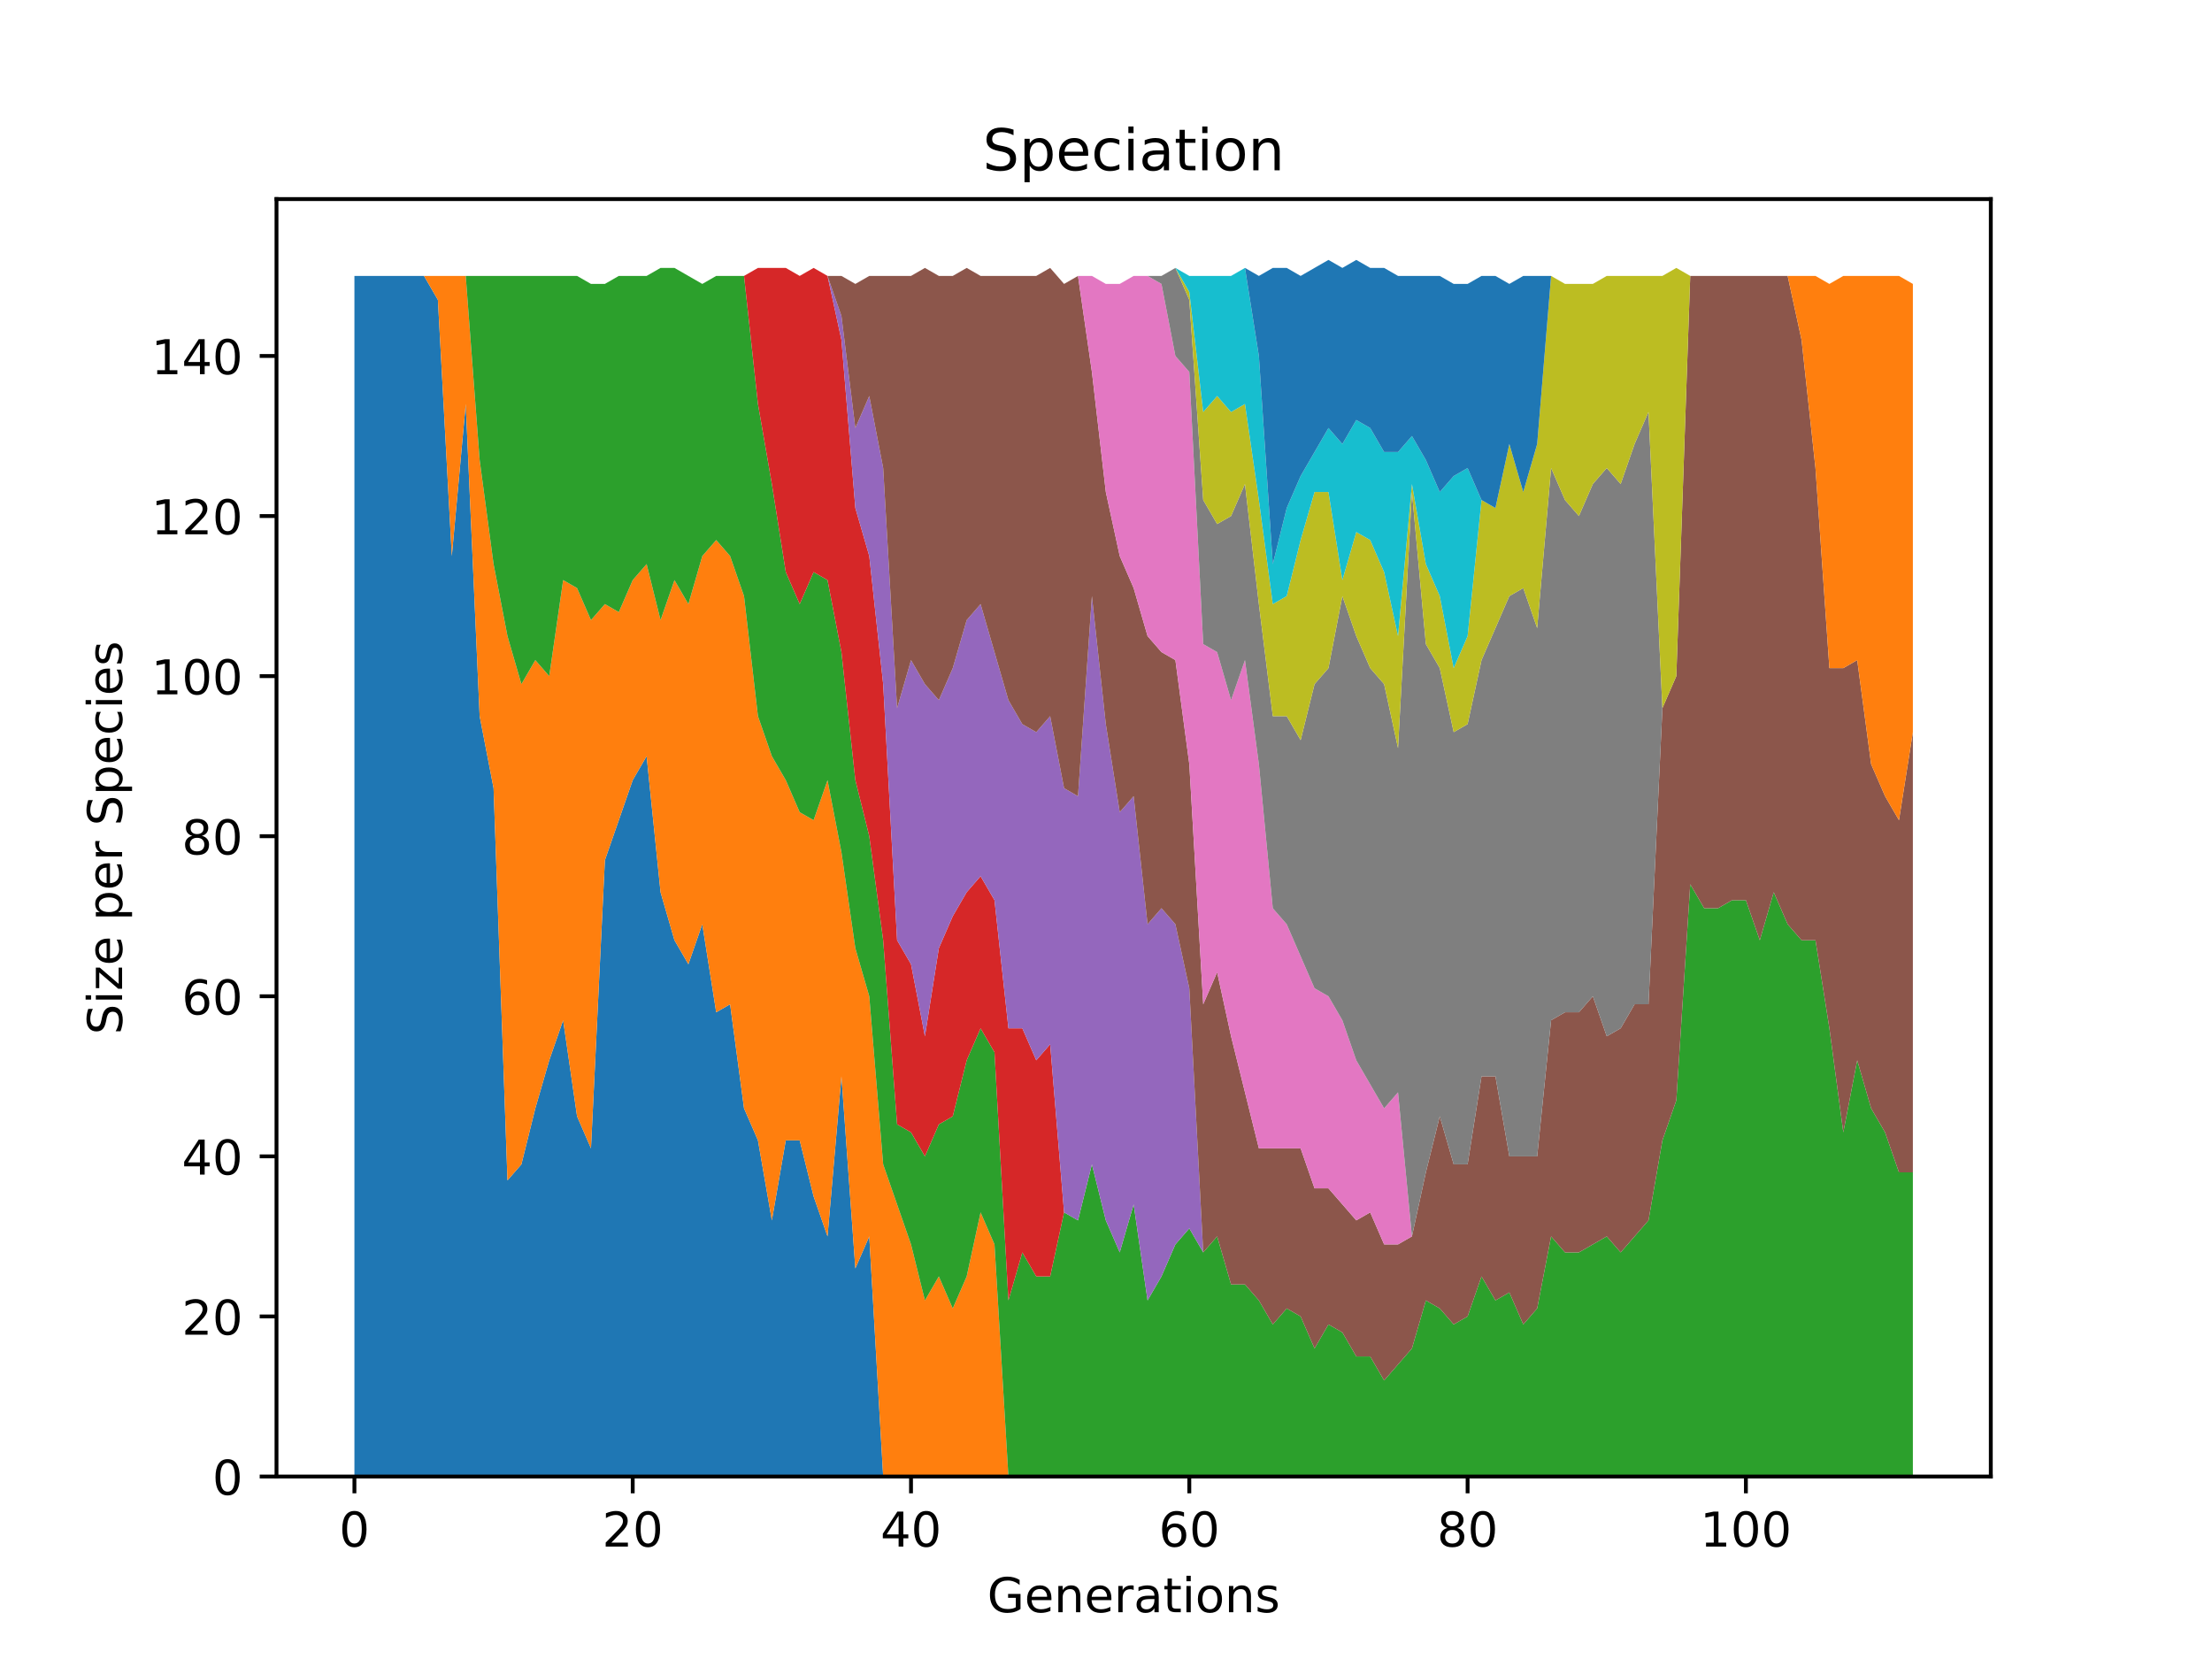 <?xml version="1.0" encoding="utf-8" standalone="no"?>
<!DOCTYPE svg PUBLIC "-//W3C//DTD SVG 1.1//EN"
  "http://www.w3.org/Graphics/SVG/1.1/DTD/svg11.dtd">
<!-- Created with matplotlib (https://matplotlib.org/) -->
<svg height="345.6pt" version="1.1" viewBox="0 0 460.8 345.6" width="460.8pt" xmlns="http://www.w3.org/2000/svg" xmlns:xlink="http://www.w3.org/1999/xlink">
 <defs>
  <style type="text/css">
*{stroke-linecap:butt;stroke-linejoin:round;}
  </style>
 </defs>
 <g id="figure_1">
  <g id="patch_1">
   <path d="M 0 345.6 
L 460.8 345.6 
L 460.8 0 
L 0 0 
z
" style="fill:#ffffff;"/>
  </g>
  <g id="axes_1">
   <g id="patch_2">
    <path d="M 57.6 307.584 
L 414.72 307.584 
L 414.72 41.472 
L 57.6 41.472 
z
" style="fill:#ffffff;"/>
   </g>
   <g id="PolyCollection_1">
    <path clip-path="url(#pace62daa68)" d="M 73.833 57.479 
L 73.833 307.584 
L 76.731 307.584 
L 79.63 307.584 
L 82.529 307.584 
L 85.428 307.584 
L 88.326 307.584 
L 91.225 307.584 
L 94.124 307.584 
L 97.022 307.584 
L 99.921 307.584 
L 102.82 307.584 
L 105.718 307.584 
L 108.617 307.584 
L 111.516 307.584 
L 114.415 307.584 
L 117.313 307.584 
L 120.212 307.584 
L 123.111 307.584 
L 126.009 307.584 
L 128.908 307.584 
L 131.807 307.584 
L 134.705 307.584 
L 137.604 307.584 
L 140.503 307.584 
L 143.402 307.584 
L 146.3 307.584 
L 149.199 307.584 
L 152.098 307.584 
L 154.996 307.584 
L 157.895 307.584 
L 160.794 307.584 
L 163.692 307.584 
L 166.591 307.584 
L 169.49 307.584 
L 172.389 307.584 
L 175.287 307.584 
L 178.186 307.584 
L 181.085 307.584 
L 183.983 307.584 
L 186.882 307.584 
L 189.781 307.584 
L 192.679 307.584 
L 195.578 307.584 
L 198.477 307.584 
L 201.376 307.584 
L 204.274 307.584 
L 207.173 307.584 
L 210.072 307.584 
L 212.97 307.584 
L 215.869 307.584 
L 218.768 307.584 
L 221.666 307.584 
L 224.565 307.584 
L 227.464 307.584 
L 230.363 307.584 
L 233.261 307.584 
L 236.16 307.584 
L 239.059 307.584 
L 241.957 307.584 
L 244.856 307.584 
L 247.755 307.584 
L 250.654 307.584 
L 253.552 307.584 
L 256.451 307.584 
L 259.35 307.584 
L 262.248 307.584 
L 265.147 307.584 
L 268.046 307.584 
L 270.944 307.584 
L 273.843 307.584 
L 276.742 307.584 
L 279.641 307.584 
L 282.539 307.584 
L 285.438 307.584 
L 288.337 307.584 
L 291.235 307.584 
L 294.134 307.584 
L 297.033 307.584 
L 299.931 307.584 
L 302.83 307.584 
L 305.729 307.584 
L 308.628 307.584 
L 311.526 307.584 
L 314.425 307.584 
L 317.324 307.584 
L 320.222 307.584 
L 323.121 307.584 
L 326.02 307.584 
L 328.918 307.584 
L 331.817 307.584 
L 334.716 307.584 
L 337.615 307.584 
L 340.513 307.584 
L 343.412 307.584 
L 346.311 307.584 
L 349.209 307.584 
L 352.108 307.584 
L 355.007 307.584 
L 357.905 307.584 
L 360.804 307.584 
L 363.703 307.584 
L 366.602 307.584 
L 369.5 307.584 
L 372.399 307.584 
L 375.298 307.584 
L 378.196 307.584 
L 381.095 307.584 
L 383.994 307.584 
L 386.892 307.584 
L 389.791 307.584 
L 392.69 307.584 
L 395.589 307.584 
L 398.487 307.584 
L 398.487 307.584 
L 398.487 307.584 
L 395.589 307.584 
L 392.69 307.584 
L 389.791 307.584 
L 386.892 307.584 
L 383.994 307.584 
L 381.095 307.584 
L 378.196 307.584 
L 375.298 307.584 
L 372.399 307.584 
L 369.5 307.584 
L 366.602 307.584 
L 363.703 307.584 
L 360.804 307.584 
L 357.905 307.584 
L 355.007 307.584 
L 352.108 307.584 
L 349.209 307.584 
L 346.311 307.584 
L 343.412 307.584 
L 340.513 307.584 
L 337.615 307.584 
L 334.716 307.584 
L 331.817 307.584 
L 328.918 307.584 
L 326.02 307.584 
L 323.121 307.584 
L 320.222 307.584 
L 317.324 307.584 
L 314.425 307.584 
L 311.526 307.584 
L 308.628 307.584 
L 305.729 307.584 
L 302.83 307.584 
L 299.931 307.584 
L 297.033 307.584 
L 294.134 307.584 
L 291.235 307.584 
L 288.337 307.584 
L 285.438 307.584 
L 282.539 307.584 
L 279.641 307.584 
L 276.742 307.584 
L 273.843 307.584 
L 270.944 307.584 
L 268.046 307.584 
L 265.147 307.584 
L 262.248 307.584 
L 259.35 307.584 
L 256.451 307.584 
L 253.552 307.584 
L 250.654 307.584 
L 247.755 307.584 
L 244.856 307.584 
L 241.957 307.584 
L 239.059 307.584 
L 236.16 307.584 
L 233.261 307.584 
L 230.363 307.584 
L 227.464 307.584 
L 224.565 307.584 
L 221.666 307.584 
L 218.768 307.584 
L 215.869 307.584 
L 212.97 307.584 
L 210.072 307.584 
L 207.173 307.584 
L 204.274 307.584 
L 201.376 307.584 
L 198.477 307.584 
L 195.578 307.584 
L 192.679 307.584 
L 189.781 307.584 
L 186.882 307.584 
L 183.983 307.584 
L 181.085 257.563 
L 178.186 264.232 
L 175.287 224.216 
L 172.389 257.563 
L 169.49 249.226 
L 166.591 237.555 
L 163.692 237.555 
L 160.794 254.228 
L 157.895 237.555 
L 154.996 230.885 
L 152.098 209.209 
L 149.199 210.877 
L 146.3 192.536 
L 143.402 200.872 
L 140.503 195.87 
L 137.604 185.866 
L 134.705 157.521 
L 131.807 162.523 
L 128.908 170.86 
L 126.009 179.197 
L 123.111 239.222 
L 120.212 232.552 
L 117.313 212.544 
L 114.415 220.881 
L 111.516 230.885 
L 108.617 242.557 
L 105.718 245.891 
L 102.82 164.19 
L 99.921 149.184 
L 97.022 84.157 
L 94.124 115.837 
L 91.225 62.481 
L 88.326 57.479 
L 85.428 57.479 
L 82.529 57.479 
L 79.63 57.479 
L 76.731 57.479 
L 73.833 57.479 
z
" style="fill:#1f77b4;"/>
   </g>
   <g id="PolyCollection_2">
    <path clip-path="url(#pace62daa68)" d="M 73.833 57.479 
L 73.833 57.479 
L 76.731 57.479 
L 79.63 57.479 
L 82.529 57.479 
L 85.428 57.479 
L 88.326 57.479 
L 91.225 62.481 
L 94.124 115.837 
L 97.022 84.157 
L 99.921 149.184 
L 102.82 164.19 
L 105.718 245.891 
L 108.617 242.557 
L 111.516 230.885 
L 114.415 220.881 
L 117.313 212.544 
L 120.212 232.552 
L 123.111 239.222 
L 126.009 179.197 
L 128.908 170.86 
L 131.807 162.523 
L 134.705 157.521 
L 137.604 185.866 
L 140.503 195.87 
L 143.402 200.872 
L 146.3 192.536 
L 149.199 210.877 
L 152.098 209.209 
L 154.996 230.885 
L 157.895 237.555 
L 160.794 254.228 
L 163.692 237.555 
L 166.591 237.555 
L 169.49 249.226 
L 172.389 257.563 
L 175.287 224.216 
L 178.186 264.232 
L 181.085 257.563 
L 183.983 307.584 
L 186.882 307.584 
L 189.781 307.584 
L 192.679 307.584 
L 195.578 307.584 
L 198.477 307.584 
L 201.376 307.584 
L 204.274 307.584 
L 207.173 307.584 
L 210.072 307.584 
L 212.97 307.584 
L 215.869 307.584 
L 218.768 307.584 
L 221.666 307.584 
L 224.565 307.584 
L 227.464 307.584 
L 230.363 307.584 
L 233.261 307.584 
L 236.16 307.584 
L 239.059 307.584 
L 241.957 307.584 
L 244.856 307.584 
L 247.755 307.584 
L 250.654 307.584 
L 253.552 307.584 
L 256.451 307.584 
L 259.35 307.584 
L 262.248 307.584 
L 265.147 307.584 
L 268.046 307.584 
L 270.944 307.584 
L 273.843 307.584 
L 276.742 307.584 
L 279.641 307.584 
L 282.539 307.584 
L 285.438 307.584 
L 288.337 307.584 
L 291.235 307.584 
L 294.134 307.584 
L 297.033 307.584 
L 299.931 307.584 
L 302.83 307.584 
L 305.729 307.584 
L 308.628 307.584 
L 311.526 307.584 
L 314.425 307.584 
L 317.324 307.584 
L 320.222 307.584 
L 323.121 307.584 
L 326.02 307.584 
L 328.918 307.584 
L 331.817 307.584 
L 334.716 307.584 
L 337.615 307.584 
L 340.513 307.584 
L 343.412 307.584 
L 346.311 307.584 
L 349.209 307.584 
L 352.108 307.584 
L 355.007 307.584 
L 357.905 307.584 
L 360.804 307.584 
L 363.703 307.584 
L 366.602 307.584 
L 369.5 307.584 
L 372.399 307.584 
L 375.298 307.584 
L 378.196 307.584 
L 381.095 307.584 
L 383.994 307.584 
L 386.892 307.584 
L 389.791 307.584 
L 392.69 307.584 
L 395.589 307.584 
L 398.487 307.584 
L 398.487 307.584 
L 398.487 307.584 
L 395.589 307.584 
L 392.69 307.584 
L 389.791 307.584 
L 386.892 307.584 
L 383.994 307.584 
L 381.095 307.584 
L 378.196 307.584 
L 375.298 307.584 
L 372.399 307.584 
L 369.5 307.584 
L 366.602 307.584 
L 363.703 307.584 
L 360.804 307.584 
L 357.905 307.584 
L 355.007 307.584 
L 352.108 307.584 
L 349.209 307.584 
L 346.311 307.584 
L 343.412 307.584 
L 340.513 307.584 
L 337.615 307.584 
L 334.716 307.584 
L 331.817 307.584 
L 328.918 307.584 
L 326.02 307.584 
L 323.121 307.584 
L 320.222 307.584 
L 317.324 307.584 
L 314.425 307.584 
L 311.526 307.584 
L 308.628 307.584 
L 305.729 307.584 
L 302.83 307.584 
L 299.931 307.584 
L 297.033 307.584 
L 294.134 307.584 
L 291.235 307.584 
L 288.337 307.584 
L 285.438 307.584 
L 282.539 307.584 
L 279.641 307.584 
L 276.742 307.584 
L 273.843 307.584 
L 270.944 307.584 
L 268.046 307.584 
L 265.147 307.584 
L 262.248 307.584 
L 259.35 307.584 
L 256.451 307.584 
L 253.552 307.584 
L 250.654 307.584 
L 247.755 307.584 
L 244.856 307.584 
L 241.957 307.584 
L 239.059 307.584 
L 236.16 307.584 
L 233.261 307.584 
L 230.363 307.584 
L 227.464 307.584 
L 224.565 307.584 
L 221.666 307.584 
L 218.768 307.584 
L 215.869 307.584 
L 212.97 307.584 
L 210.072 307.584 
L 207.173 259.23 
L 204.274 252.561 
L 201.376 265.9 
L 198.477 272.569 
L 195.578 265.9 
L 192.679 270.902 
L 189.781 259.23 
L 186.882 250.893 
L 183.983 242.557 
L 181.085 207.542 
L 178.186 197.538 
L 175.287 177.529 
L 172.389 162.523 
L 169.49 170.86 
L 166.591 169.192 
L 163.692 162.523 
L 160.794 157.521 
L 157.895 149.184 
L 154.996 124.173 
L 152.098 115.837 
L 149.199 112.502 
L 146.3 115.837 
L 143.402 125.841 
L 140.503 120.839 
L 137.604 129.176 
L 134.705 117.504 
L 131.807 120.839 
L 128.908 127.508 
L 126.009 125.841 
L 123.111 129.176 
L 120.212 122.506 
L 117.313 120.839 
L 114.415 140.847 
L 111.516 137.512 
L 108.617 142.515 
L 105.718 132.51 
L 102.82 117.504 
L 99.921 95.828 
L 97.022 57.479 
L 94.124 57.479 
L 91.225 57.479 
L 88.326 57.479 
L 85.428 57.479 
L 82.529 57.479 
L 79.63 57.479 
L 76.731 57.479 
L 73.833 57.479 
z
" style="fill:#ff7f0e;"/>
   </g>
   <g id="PolyCollection_3">
    <path clip-path="url(#pace62daa68)" d="M 73.833 57.479 
L 73.833 57.479 
L 76.731 57.479 
L 79.63 57.479 
L 82.529 57.479 
L 85.428 57.479 
L 88.326 57.479 
L 91.225 57.479 
L 94.124 57.479 
L 97.022 57.479 
L 99.921 95.828 
L 102.82 117.504 
L 105.718 132.51 
L 108.617 142.515 
L 111.516 137.512 
L 114.415 140.847 
L 117.313 120.839 
L 120.212 122.506 
L 123.111 129.176 
L 126.009 125.841 
L 128.908 127.508 
L 131.807 120.839 
L 134.705 117.504 
L 137.604 129.176 
L 140.503 120.839 
L 143.402 125.841 
L 146.3 115.837 
L 149.199 112.502 
L 152.098 115.837 
L 154.996 124.173 
L 157.895 149.184 
L 160.794 157.521 
L 163.692 162.523 
L 166.591 169.192 
L 169.49 170.86 
L 172.389 162.523 
L 175.287 177.529 
L 178.186 197.538 
L 181.085 207.542 
L 183.983 242.557 
L 186.882 250.893 
L 189.781 259.23 
L 192.679 270.902 
L 195.578 265.9 
L 198.477 272.569 
L 201.376 265.9 
L 204.274 252.561 
L 207.173 259.23 
L 210.072 307.584 
L 212.97 307.584 
L 215.869 307.584 
L 218.768 307.584 
L 221.666 307.584 
L 224.565 307.584 
L 227.464 307.584 
L 230.363 307.584 
L 233.261 307.584 
L 236.16 307.584 
L 239.059 307.584 
L 241.957 307.584 
L 244.856 307.584 
L 247.755 307.584 
L 250.654 307.584 
L 253.552 307.584 
L 256.451 307.584 
L 259.35 307.584 
L 262.248 307.584 
L 265.147 307.584 
L 268.046 307.584 
L 270.944 307.584 
L 273.843 307.584 
L 276.742 307.584 
L 279.641 307.584 
L 282.539 307.584 
L 285.438 307.584 
L 288.337 307.584 
L 291.235 307.584 
L 294.134 307.584 
L 297.033 307.584 
L 299.931 307.584 
L 302.83 307.584 
L 305.729 307.584 
L 308.628 307.584 
L 311.526 307.584 
L 314.425 307.584 
L 317.324 307.584 
L 320.222 307.584 
L 323.121 307.584 
L 326.02 307.584 
L 328.918 307.584 
L 331.817 307.584 
L 334.716 307.584 
L 337.615 307.584 
L 340.513 307.584 
L 343.412 307.584 
L 346.311 307.584 
L 349.209 307.584 
L 352.108 307.584 
L 355.007 307.584 
L 357.905 307.584 
L 360.804 307.584 
L 363.703 307.584 
L 366.602 307.584 
L 369.5 307.584 
L 372.399 307.584 
L 375.298 307.584 
L 378.196 307.584 
L 381.095 307.584 
L 383.994 307.584 
L 386.892 307.584 
L 389.791 307.584 
L 392.69 307.584 
L 395.589 307.584 
L 398.487 307.584 
L 398.487 244.224 
L 398.487 244.224 
L 395.589 244.224 
L 392.69 235.887 
L 389.791 230.885 
L 386.892 220.881 
L 383.994 235.887 
L 381.095 214.211 
L 378.196 195.87 
L 375.298 195.87 
L 372.399 192.536 
L 369.5 185.866 
L 366.602 195.87 
L 363.703 187.533 
L 360.804 187.533 
L 357.905 189.201 
L 355.007 189.201 
L 352.108 184.199 
L 349.209 229.218 
L 346.311 237.555 
L 343.412 254.228 
L 340.513 257.563 
L 337.615 260.898 
L 334.716 257.563 
L 331.817 259.23 
L 328.918 260.898 
L 326.02 260.898 
L 323.121 257.563 
L 320.222 272.569 
L 317.324 275.904 
L 314.425 269.235 
L 311.526 270.902 
L 308.628 265.9 
L 305.729 274.237 
L 302.83 275.904 
L 299.931 272.569 
L 297.033 270.902 
L 294.134 280.906 
L 291.235 284.241 
L 288.337 287.576 
L 285.438 282.573 
L 282.539 282.573 
L 279.641 277.571 
L 276.742 275.904 
L 273.843 280.906 
L 270.944 274.237 
L 268.046 272.569 
L 265.147 275.904 
L 262.248 270.902 
L 259.35 267.567 
L 256.451 267.567 
L 253.552 257.563 
L 250.654 260.898 
L 247.755 255.896 
L 244.856 259.23 
L 241.957 265.9 
L 239.059 270.902 
L 236.16 250.893 
L 233.261 260.898 
L 230.363 254.228 
L 227.464 242.557 
L 224.565 254.228 
L 221.666 252.561 
L 218.768 265.9 
L 215.869 265.9 
L 212.97 260.898 
L 210.072 270.902 
L 207.173 219.213 
L 204.274 214.211 
L 201.376 220.881 
L 198.477 232.552 
L 195.578 234.22 
L 192.679 240.889 
L 189.781 235.887 
L 186.882 234.22 
L 183.983 195.87 
L 181.085 174.195 
L 178.186 162.523 
L 175.287 135.845 
L 172.389 120.839 
L 169.49 119.171 
L 166.591 125.841 
L 163.692 119.171 
L 160.794 100.83 
L 157.895 84.157 
L 154.996 57.479 
L 152.098 57.479 
L 149.199 57.479 
L 146.3 59.146 
L 143.402 57.479 
L 140.503 55.811 
L 137.604 55.811 
L 134.705 57.479 
L 131.807 57.479 
L 128.908 57.479 
L 126.009 59.146 
L 123.111 59.146 
L 120.212 57.479 
L 117.313 57.479 
L 114.415 57.479 
L 111.516 57.479 
L 108.617 57.479 
L 105.718 57.479 
L 102.82 57.479 
L 99.921 57.479 
L 97.022 57.479 
L 94.124 57.479 
L 91.225 57.479 
L 88.326 57.479 
L 85.428 57.479 
L 82.529 57.479 
L 79.63 57.479 
L 76.731 57.479 
L 73.833 57.479 
z
" style="fill:#2ca02c;"/>
   </g>
   <g id="PolyCollection_4">
    <path clip-path="url(#pace62daa68)" d="M 73.833 57.479 
L 73.833 57.479 
L 76.731 57.479 
L 79.63 57.479 
L 82.529 57.479 
L 85.428 57.479 
L 88.326 57.479 
L 91.225 57.479 
L 94.124 57.479 
L 97.022 57.479 
L 99.921 57.479 
L 102.82 57.479 
L 105.718 57.479 
L 108.617 57.479 
L 111.516 57.479 
L 114.415 57.479 
L 117.313 57.479 
L 120.212 57.479 
L 123.111 59.146 
L 126.009 59.146 
L 128.908 57.479 
L 131.807 57.479 
L 134.705 57.479 
L 137.604 55.811 
L 140.503 55.811 
L 143.402 57.479 
L 146.3 59.146 
L 149.199 57.479 
L 152.098 57.479 
L 154.996 57.479 
L 157.895 84.157 
L 160.794 100.83 
L 163.692 119.171 
L 166.591 125.841 
L 169.49 119.171 
L 172.389 120.839 
L 175.287 135.845 
L 178.186 162.523 
L 181.085 174.195 
L 183.983 195.87 
L 186.882 234.22 
L 189.781 235.887 
L 192.679 240.889 
L 195.578 234.22 
L 198.477 232.552 
L 201.376 220.881 
L 204.274 214.211 
L 207.173 219.213 
L 210.072 270.902 
L 212.97 260.898 
L 215.869 265.9 
L 218.768 265.9 
L 221.666 252.561 
L 224.565 254.228 
L 227.464 242.557 
L 230.363 254.228 
L 233.261 260.898 
L 236.16 250.893 
L 239.059 270.902 
L 241.957 265.9 
L 244.856 259.23 
L 247.755 255.896 
L 250.654 260.898 
L 253.552 257.563 
L 256.451 267.567 
L 259.35 267.567 
L 262.248 270.902 
L 265.147 275.904 
L 268.046 272.569 
L 270.944 274.237 
L 273.843 280.906 
L 276.742 275.904 
L 279.641 277.571 
L 282.539 282.573 
L 285.438 282.573 
L 288.337 287.576 
L 291.235 284.241 
L 294.134 280.906 
L 297.033 270.902 
L 299.931 272.569 
L 302.83 275.904 
L 305.729 274.237 
L 308.628 265.9 
L 311.526 270.902 
L 314.425 269.235 
L 317.324 275.904 
L 320.222 272.569 
L 323.121 257.563 
L 326.02 260.898 
L 328.918 260.898 
L 331.817 259.23 
L 334.716 257.563 
L 337.615 260.898 
L 340.513 257.563 
L 343.412 254.228 
L 346.311 237.555 
L 349.209 229.218 
L 352.108 184.199 
L 355.007 189.201 
L 357.905 189.201 
L 360.804 187.533 
L 363.703 187.533 
L 366.602 195.87 
L 369.5 185.866 
L 372.399 192.536 
L 375.298 195.87 
L 378.196 195.87 
L 381.095 214.211 
L 383.994 235.887 
L 386.892 220.881 
L 389.791 230.885 
L 392.69 235.887 
L 395.589 244.224 
L 398.487 244.224 
L 398.487 244.224 
L 398.487 244.224 
L 395.589 244.224 
L 392.69 235.887 
L 389.791 230.885 
L 386.892 220.881 
L 383.994 235.887 
L 381.095 214.211 
L 378.196 195.87 
L 375.298 195.87 
L 372.399 192.536 
L 369.5 185.866 
L 366.602 195.87 
L 363.703 187.533 
L 360.804 187.533 
L 357.905 189.201 
L 355.007 189.201 
L 352.108 184.199 
L 349.209 229.218 
L 346.311 237.555 
L 343.412 254.228 
L 340.513 257.563 
L 337.615 260.898 
L 334.716 257.563 
L 331.817 259.23 
L 328.918 260.898 
L 326.02 260.898 
L 323.121 257.563 
L 320.222 272.569 
L 317.324 275.904 
L 314.425 269.235 
L 311.526 270.902 
L 308.628 265.9 
L 305.729 274.237 
L 302.83 275.904 
L 299.931 272.569 
L 297.033 270.902 
L 294.134 280.906 
L 291.235 284.241 
L 288.337 287.576 
L 285.438 282.573 
L 282.539 282.573 
L 279.641 277.571 
L 276.742 275.904 
L 273.843 280.906 
L 270.944 274.237 
L 268.046 272.569 
L 265.147 275.904 
L 262.248 270.902 
L 259.35 267.567 
L 256.451 267.567 
L 253.552 257.563 
L 250.654 260.898 
L 247.755 255.896 
L 244.856 259.23 
L 241.957 265.9 
L 239.059 270.902 
L 236.16 250.893 
L 233.261 260.898 
L 230.363 254.228 
L 227.464 242.557 
L 224.565 254.228 
L 221.666 252.561 
L 218.768 217.546 
L 215.869 220.881 
L 212.97 214.211 
L 210.072 214.211 
L 207.173 187.533 
L 204.274 182.531 
L 201.376 185.866 
L 198.477 190.868 
L 195.578 197.538 
L 192.679 215.879 
L 189.781 200.872 
L 186.882 195.87 
L 183.983 142.515 
L 181.085 115.837 
L 178.186 105.832 
L 175.287 70.818 
L 172.389 57.479 
L 169.49 55.811 
L 166.591 57.479 
L 163.692 55.811 
L 160.794 55.811 
L 157.895 55.811 
L 154.996 57.479 
L 152.098 57.479 
L 149.199 57.479 
L 146.3 59.146 
L 143.402 57.479 
L 140.503 55.811 
L 137.604 55.811 
L 134.705 57.479 
L 131.807 57.479 
L 128.908 57.479 
L 126.009 59.146 
L 123.111 59.146 
L 120.212 57.479 
L 117.313 57.479 
L 114.415 57.479 
L 111.516 57.479 
L 108.617 57.479 
L 105.718 57.479 
L 102.82 57.479 
L 99.921 57.479 
L 97.022 57.479 
L 94.124 57.479 
L 91.225 57.479 
L 88.326 57.479 
L 85.428 57.479 
L 82.529 57.479 
L 79.63 57.479 
L 76.731 57.479 
L 73.833 57.479 
z
" style="fill:#d62728;"/>
   </g>
   <g id="PolyCollection_5">
    <path clip-path="url(#pace62daa68)" d="M 73.833 57.479 
L 73.833 57.479 
L 76.731 57.479 
L 79.63 57.479 
L 82.529 57.479 
L 85.428 57.479 
L 88.326 57.479 
L 91.225 57.479 
L 94.124 57.479 
L 97.022 57.479 
L 99.921 57.479 
L 102.82 57.479 
L 105.718 57.479 
L 108.617 57.479 
L 111.516 57.479 
L 114.415 57.479 
L 117.313 57.479 
L 120.212 57.479 
L 123.111 59.146 
L 126.009 59.146 
L 128.908 57.479 
L 131.807 57.479 
L 134.705 57.479 
L 137.604 55.811 
L 140.503 55.811 
L 143.402 57.479 
L 146.3 59.146 
L 149.199 57.479 
L 152.098 57.479 
L 154.996 57.479 
L 157.895 55.811 
L 160.794 55.811 
L 163.692 55.811 
L 166.591 57.479 
L 169.49 55.811 
L 172.389 57.479 
L 175.287 70.818 
L 178.186 105.832 
L 181.085 115.837 
L 183.983 142.515 
L 186.882 195.87 
L 189.781 200.872 
L 192.679 215.879 
L 195.578 197.538 
L 198.477 190.868 
L 201.376 185.866 
L 204.274 182.531 
L 207.173 187.533 
L 210.072 214.211 
L 212.97 214.211 
L 215.869 220.881 
L 218.768 217.546 
L 221.666 252.561 
L 224.565 254.228 
L 227.464 242.557 
L 230.363 254.228 
L 233.261 260.898 
L 236.16 250.893 
L 239.059 270.902 
L 241.957 265.9 
L 244.856 259.23 
L 247.755 255.896 
L 250.654 260.898 
L 253.552 257.563 
L 256.451 267.567 
L 259.35 267.567 
L 262.248 270.902 
L 265.147 275.904 
L 268.046 272.569 
L 270.944 274.237 
L 273.843 280.906 
L 276.742 275.904 
L 279.641 277.571 
L 282.539 282.573 
L 285.438 282.573 
L 288.337 287.576 
L 291.235 284.241 
L 294.134 280.906 
L 297.033 270.902 
L 299.931 272.569 
L 302.83 275.904 
L 305.729 274.237 
L 308.628 265.9 
L 311.526 270.902 
L 314.425 269.235 
L 317.324 275.904 
L 320.222 272.569 
L 323.121 257.563 
L 326.02 260.898 
L 328.918 260.898 
L 331.817 259.23 
L 334.716 257.563 
L 337.615 260.898 
L 340.513 257.563 
L 343.412 254.228 
L 346.311 237.555 
L 349.209 229.218 
L 352.108 184.199 
L 355.007 189.201 
L 357.905 189.201 
L 360.804 187.533 
L 363.703 187.533 
L 366.602 195.87 
L 369.5 185.866 
L 372.399 192.536 
L 375.298 195.87 
L 378.196 195.87 
L 381.095 214.211 
L 383.994 235.887 
L 386.892 220.881 
L 389.791 230.885 
L 392.69 235.887 
L 395.589 244.224 
L 398.487 244.224 
L 398.487 244.224 
L 398.487 244.224 
L 395.589 244.224 
L 392.69 235.887 
L 389.791 230.885 
L 386.892 220.881 
L 383.994 235.887 
L 381.095 214.211 
L 378.196 195.87 
L 375.298 195.87 
L 372.399 192.536 
L 369.5 185.866 
L 366.602 195.87 
L 363.703 187.533 
L 360.804 187.533 
L 357.905 189.201 
L 355.007 189.201 
L 352.108 184.199 
L 349.209 229.218 
L 346.311 237.555 
L 343.412 254.228 
L 340.513 257.563 
L 337.615 260.898 
L 334.716 257.563 
L 331.817 259.23 
L 328.918 260.898 
L 326.02 260.898 
L 323.121 257.563 
L 320.222 272.569 
L 317.324 275.904 
L 314.425 269.235 
L 311.526 270.902 
L 308.628 265.9 
L 305.729 274.237 
L 302.83 275.904 
L 299.931 272.569 
L 297.033 270.902 
L 294.134 280.906 
L 291.235 284.241 
L 288.337 287.576 
L 285.438 282.573 
L 282.539 282.573 
L 279.641 277.571 
L 276.742 275.904 
L 273.843 280.906 
L 270.944 274.237 
L 268.046 272.569 
L 265.147 275.904 
L 262.248 270.902 
L 259.35 267.567 
L 256.451 267.567 
L 253.552 257.563 
L 250.654 260.898 
L 247.755 205.875 
L 244.856 192.536 
L 241.957 189.201 
L 239.059 192.536 
L 236.16 165.858 
L 233.261 169.192 
L 230.363 150.851 
L 227.464 124.173 
L 224.565 165.858 
L 221.666 164.19 
L 218.768 149.184 
L 215.869 152.519 
L 212.97 150.851 
L 210.072 145.849 
L 207.173 135.845 
L 204.274 125.841 
L 201.376 129.176 
L 198.477 139.18 
L 195.578 145.849 
L 192.679 142.515 
L 189.781 137.512 
L 186.882 147.517 
L 183.983 97.496 
L 181.085 82.489 
L 178.186 89.159 
L 175.287 65.816 
L 172.389 57.479 
L 169.49 55.811 
L 166.591 57.479 
L 163.692 55.811 
L 160.794 55.811 
L 157.895 55.811 
L 154.996 57.479 
L 152.098 57.479 
L 149.199 57.479 
L 146.3 59.146 
L 143.402 57.479 
L 140.503 55.811 
L 137.604 55.811 
L 134.705 57.479 
L 131.807 57.479 
L 128.908 57.479 
L 126.009 59.146 
L 123.111 59.146 
L 120.212 57.479 
L 117.313 57.479 
L 114.415 57.479 
L 111.516 57.479 
L 108.617 57.479 
L 105.718 57.479 
L 102.82 57.479 
L 99.921 57.479 
L 97.022 57.479 
L 94.124 57.479 
L 91.225 57.479 
L 88.326 57.479 
L 85.428 57.479 
L 82.529 57.479 
L 79.63 57.479 
L 76.731 57.479 
L 73.833 57.479 
z
" style="fill:#9467bd;"/>
   </g>
   <g id="PolyCollection_6">
    <path clip-path="url(#pace62daa68)" d="M 73.833 57.479 
L 73.833 57.479 
L 76.731 57.479 
L 79.63 57.479 
L 82.529 57.479 
L 85.428 57.479 
L 88.326 57.479 
L 91.225 57.479 
L 94.124 57.479 
L 97.022 57.479 
L 99.921 57.479 
L 102.82 57.479 
L 105.718 57.479 
L 108.617 57.479 
L 111.516 57.479 
L 114.415 57.479 
L 117.313 57.479 
L 120.212 57.479 
L 123.111 59.146 
L 126.009 59.146 
L 128.908 57.479 
L 131.807 57.479 
L 134.705 57.479 
L 137.604 55.811 
L 140.503 55.811 
L 143.402 57.479 
L 146.3 59.146 
L 149.199 57.479 
L 152.098 57.479 
L 154.996 57.479 
L 157.895 55.811 
L 160.794 55.811 
L 163.692 55.811 
L 166.591 57.479 
L 169.49 55.811 
L 172.389 57.479 
L 175.287 65.816 
L 178.186 89.159 
L 181.085 82.489 
L 183.983 97.496 
L 186.882 147.517 
L 189.781 137.512 
L 192.679 142.515 
L 195.578 145.849 
L 198.477 139.18 
L 201.376 129.176 
L 204.274 125.841 
L 207.173 135.845 
L 210.072 145.849 
L 212.97 150.851 
L 215.869 152.519 
L 218.768 149.184 
L 221.666 164.19 
L 224.565 165.858 
L 227.464 124.173 
L 230.363 150.851 
L 233.261 169.192 
L 236.16 165.858 
L 239.059 192.536 
L 241.957 189.201 
L 244.856 192.536 
L 247.755 205.875 
L 250.654 260.898 
L 253.552 257.563 
L 256.451 267.567 
L 259.35 267.567 
L 262.248 270.902 
L 265.147 275.904 
L 268.046 272.569 
L 270.944 274.237 
L 273.843 280.906 
L 276.742 275.904 
L 279.641 277.571 
L 282.539 282.573 
L 285.438 282.573 
L 288.337 287.576 
L 291.235 284.241 
L 294.134 280.906 
L 297.033 270.902 
L 299.931 272.569 
L 302.83 275.904 
L 305.729 274.237 
L 308.628 265.9 
L 311.526 270.902 
L 314.425 269.235 
L 317.324 275.904 
L 320.222 272.569 
L 323.121 257.563 
L 326.02 260.898 
L 328.918 260.898 
L 331.817 259.23 
L 334.716 257.563 
L 337.615 260.898 
L 340.513 257.563 
L 343.412 254.228 
L 346.311 237.555 
L 349.209 229.218 
L 352.108 184.199 
L 355.007 189.201 
L 357.905 189.201 
L 360.804 187.533 
L 363.703 187.533 
L 366.602 195.87 
L 369.5 185.866 
L 372.399 192.536 
L 375.298 195.87 
L 378.196 195.87 
L 381.095 214.211 
L 383.994 235.887 
L 386.892 220.881 
L 389.791 230.885 
L 392.69 235.887 
L 395.589 244.224 
L 398.487 244.224 
L 398.487 152.519 
L 398.487 152.519 
L 395.589 170.86 
L 392.69 165.858 
L 389.791 159.188 
L 386.892 137.512 
L 383.994 139.18 
L 381.095 139.18 
L 378.196 97.496 
L 375.298 70.818 
L 372.399 57.479 
L 369.5 57.479 
L 366.602 57.479 
L 363.703 57.479 
L 360.804 57.479 
L 357.905 57.479 
L 355.007 57.479 
L 352.108 57.479 
L 349.209 140.847 
L 346.311 147.517 
L 343.412 209.209 
L 340.513 209.209 
L 337.615 214.211 
L 334.716 215.879 
L 331.817 207.542 
L 328.918 210.877 
L 326.02 210.877 
L 323.121 212.544 
L 320.222 240.889 
L 317.324 240.889 
L 314.425 240.889 
L 311.526 224.216 
L 308.628 224.216 
L 305.729 242.557 
L 302.83 242.557 
L 299.931 232.552 
L 297.033 244.224 
L 294.134 257.563 
L 291.235 259.23 
L 288.337 259.23 
L 285.438 252.561 
L 282.539 254.228 
L 279.641 250.893 
L 276.742 247.559 
L 273.843 247.559 
L 270.944 239.222 
L 268.046 239.222 
L 265.147 239.222 
L 262.248 239.222 
L 259.35 227.55 
L 256.451 215.879 
L 253.552 202.54 
L 250.654 209.209 
L 247.755 159.188 
L 244.856 137.512 
L 241.957 135.845 
L 239.059 132.51 
L 236.16 122.506 
L 233.261 115.837 
L 230.363 102.498 
L 227.464 77.487 
L 224.565 57.479 
L 221.666 59.146 
L 218.768 55.811 
L 215.869 57.479 
L 212.97 57.479 
L 210.072 57.479 
L 207.173 57.479 
L 204.274 57.479 
L 201.376 55.811 
L 198.477 57.479 
L 195.578 57.479 
L 192.679 55.811 
L 189.781 57.479 
L 186.882 57.479 
L 183.983 57.479 
L 181.085 57.479 
L 178.186 59.146 
L 175.287 57.479 
L 172.389 57.479 
L 169.49 55.811 
L 166.591 57.479 
L 163.692 55.811 
L 160.794 55.811 
L 157.895 55.811 
L 154.996 57.479 
L 152.098 57.479 
L 149.199 57.479 
L 146.3 59.146 
L 143.402 57.479 
L 140.503 55.811 
L 137.604 55.811 
L 134.705 57.479 
L 131.807 57.479 
L 128.908 57.479 
L 126.009 59.146 
L 123.111 59.146 
L 120.212 57.479 
L 117.313 57.479 
L 114.415 57.479 
L 111.516 57.479 
L 108.617 57.479 
L 105.718 57.479 
L 102.82 57.479 
L 99.921 57.479 
L 97.022 57.479 
L 94.124 57.479 
L 91.225 57.479 
L 88.326 57.479 
L 85.428 57.479 
L 82.529 57.479 
L 79.63 57.479 
L 76.731 57.479 
L 73.833 57.479 
z
" style="fill:#8c564b;"/>
   </g>
   <g id="PolyCollection_7">
    <path clip-path="url(#pace62daa68)" d="M 73.833 57.479 
L 73.833 57.479 
L 76.731 57.479 
L 79.63 57.479 
L 82.529 57.479 
L 85.428 57.479 
L 88.326 57.479 
L 91.225 57.479 
L 94.124 57.479 
L 97.022 57.479 
L 99.921 57.479 
L 102.82 57.479 
L 105.718 57.479 
L 108.617 57.479 
L 111.516 57.479 
L 114.415 57.479 
L 117.313 57.479 
L 120.212 57.479 
L 123.111 59.146 
L 126.009 59.146 
L 128.908 57.479 
L 131.807 57.479 
L 134.705 57.479 
L 137.604 55.811 
L 140.503 55.811 
L 143.402 57.479 
L 146.3 59.146 
L 149.199 57.479 
L 152.098 57.479 
L 154.996 57.479 
L 157.895 55.811 
L 160.794 55.811 
L 163.692 55.811 
L 166.591 57.479 
L 169.49 55.811 
L 172.389 57.479 
L 175.287 57.479 
L 178.186 59.146 
L 181.085 57.479 
L 183.983 57.479 
L 186.882 57.479 
L 189.781 57.479 
L 192.679 55.811 
L 195.578 57.479 
L 198.477 57.479 
L 201.376 55.811 
L 204.274 57.479 
L 207.173 57.479 
L 210.072 57.479 
L 212.97 57.479 
L 215.869 57.479 
L 218.768 55.811 
L 221.666 59.146 
L 224.565 57.479 
L 227.464 77.487 
L 230.363 102.498 
L 233.261 115.837 
L 236.16 122.506 
L 239.059 132.51 
L 241.957 135.845 
L 244.856 137.512 
L 247.755 159.188 
L 250.654 209.209 
L 253.552 202.54 
L 256.451 215.879 
L 259.35 227.55 
L 262.248 239.222 
L 265.147 239.222 
L 268.046 239.222 
L 270.944 239.222 
L 273.843 247.559 
L 276.742 247.559 
L 279.641 250.893 
L 282.539 254.228 
L 285.438 252.561 
L 288.337 259.23 
L 291.235 259.23 
L 294.134 257.563 
L 297.033 244.224 
L 299.931 232.552 
L 302.83 242.557 
L 305.729 242.557 
L 308.628 224.216 
L 311.526 224.216 
L 314.425 240.889 
L 317.324 240.889 
L 320.222 240.889 
L 323.121 212.544 
L 326.02 210.877 
L 328.918 210.877 
L 331.817 207.542 
L 334.716 215.879 
L 337.615 214.211 
L 340.513 209.209 
L 343.412 209.209 
L 346.311 147.517 
L 349.209 140.847 
L 352.108 57.479 
L 355.007 57.479 
L 357.905 57.479 
L 360.804 57.479 
L 363.703 57.479 
L 366.602 57.479 
L 369.5 57.479 
L 372.399 57.479 
L 375.298 70.818 
L 378.196 97.496 
L 381.095 139.18 
L 383.994 139.18 
L 386.892 137.512 
L 389.791 159.188 
L 392.69 165.858 
L 395.589 170.86 
L 398.487 152.519 
L 398.487 152.519 
L 398.487 152.519 
L 395.589 170.86 
L 392.69 165.858 
L 389.791 159.188 
L 386.892 137.512 
L 383.994 139.18 
L 381.095 139.18 
L 378.196 97.496 
L 375.298 70.818 
L 372.399 57.479 
L 369.5 57.479 
L 366.602 57.479 
L 363.703 57.479 
L 360.804 57.479 
L 357.905 57.479 
L 355.007 57.479 
L 352.108 57.479 
L 349.209 140.847 
L 346.311 147.517 
L 343.412 209.209 
L 340.513 209.209 
L 337.615 214.211 
L 334.716 215.879 
L 331.817 207.542 
L 328.918 210.877 
L 326.02 210.877 
L 323.121 212.544 
L 320.222 240.889 
L 317.324 240.889 
L 314.425 240.889 
L 311.526 224.216 
L 308.628 224.216 
L 305.729 242.557 
L 302.83 242.557 
L 299.931 232.552 
L 297.033 244.224 
L 294.134 257.563 
L 291.235 227.55 
L 288.337 230.885 
L 285.438 225.883 
L 282.539 220.881 
L 279.641 212.544 
L 276.742 207.542 
L 273.843 205.875 
L 270.944 199.205 
L 268.046 192.536 
L 265.147 189.201 
L 262.248 159.188 
L 259.35 137.512 
L 256.451 145.849 
L 253.552 135.845 
L 250.654 134.178 
L 247.755 77.487 
L 244.856 74.152 
L 241.957 59.146 
L 239.059 57.479 
L 236.16 57.479 
L 233.261 59.146 
L 230.363 59.146 
L 227.464 57.479 
L 224.565 57.479 
L 221.666 59.146 
L 218.768 55.811 
L 215.869 57.479 
L 212.97 57.479 
L 210.072 57.479 
L 207.173 57.479 
L 204.274 57.479 
L 201.376 55.811 
L 198.477 57.479 
L 195.578 57.479 
L 192.679 55.811 
L 189.781 57.479 
L 186.882 57.479 
L 183.983 57.479 
L 181.085 57.479 
L 178.186 59.146 
L 175.287 57.479 
L 172.389 57.479 
L 169.49 55.811 
L 166.591 57.479 
L 163.692 55.811 
L 160.794 55.811 
L 157.895 55.811 
L 154.996 57.479 
L 152.098 57.479 
L 149.199 57.479 
L 146.3 59.146 
L 143.402 57.479 
L 140.503 55.811 
L 137.604 55.811 
L 134.705 57.479 
L 131.807 57.479 
L 128.908 57.479 
L 126.009 59.146 
L 123.111 59.146 
L 120.212 57.479 
L 117.313 57.479 
L 114.415 57.479 
L 111.516 57.479 
L 108.617 57.479 
L 105.718 57.479 
L 102.82 57.479 
L 99.921 57.479 
L 97.022 57.479 
L 94.124 57.479 
L 91.225 57.479 
L 88.326 57.479 
L 85.428 57.479 
L 82.529 57.479 
L 79.63 57.479 
L 76.731 57.479 
L 73.833 57.479 
z
" style="fill:#e377c2;"/>
   </g>
   <g id="PolyCollection_8">
    <path clip-path="url(#pace62daa68)" d="M 73.833 57.479 
L 73.833 57.479 
L 76.731 57.479 
L 79.63 57.479 
L 82.529 57.479 
L 85.428 57.479 
L 88.326 57.479 
L 91.225 57.479 
L 94.124 57.479 
L 97.022 57.479 
L 99.921 57.479 
L 102.82 57.479 
L 105.718 57.479 
L 108.617 57.479 
L 111.516 57.479 
L 114.415 57.479 
L 117.313 57.479 
L 120.212 57.479 
L 123.111 59.146 
L 126.009 59.146 
L 128.908 57.479 
L 131.807 57.479 
L 134.705 57.479 
L 137.604 55.811 
L 140.503 55.811 
L 143.402 57.479 
L 146.3 59.146 
L 149.199 57.479 
L 152.098 57.479 
L 154.996 57.479 
L 157.895 55.811 
L 160.794 55.811 
L 163.692 55.811 
L 166.591 57.479 
L 169.49 55.811 
L 172.389 57.479 
L 175.287 57.479 
L 178.186 59.146 
L 181.085 57.479 
L 183.983 57.479 
L 186.882 57.479 
L 189.781 57.479 
L 192.679 55.811 
L 195.578 57.479 
L 198.477 57.479 
L 201.376 55.811 
L 204.274 57.479 
L 207.173 57.479 
L 210.072 57.479 
L 212.97 57.479 
L 215.869 57.479 
L 218.768 55.811 
L 221.666 59.146 
L 224.565 57.479 
L 227.464 57.479 
L 230.363 59.146 
L 233.261 59.146 
L 236.16 57.479 
L 239.059 57.479 
L 241.957 59.146 
L 244.856 74.152 
L 247.755 77.487 
L 250.654 134.178 
L 253.552 135.845 
L 256.451 145.849 
L 259.35 137.512 
L 262.248 159.188 
L 265.147 189.201 
L 268.046 192.536 
L 270.944 199.205 
L 273.843 205.875 
L 276.742 207.542 
L 279.641 212.544 
L 282.539 220.881 
L 285.438 225.883 
L 288.337 230.885 
L 291.235 227.55 
L 294.134 257.563 
L 297.033 244.224 
L 299.931 232.552 
L 302.83 242.557 
L 305.729 242.557 
L 308.628 224.216 
L 311.526 224.216 
L 314.425 240.889 
L 317.324 240.889 
L 320.222 240.889 
L 323.121 212.544 
L 326.02 210.877 
L 328.918 210.877 
L 331.817 207.542 
L 334.716 215.879 
L 337.615 214.211 
L 340.513 209.209 
L 343.412 209.209 
L 346.311 147.517 
L 349.209 140.847 
L 352.108 57.479 
L 355.007 57.479 
L 357.905 57.479 
L 360.804 57.479 
L 363.703 57.479 
L 366.602 57.479 
L 369.5 57.479 
L 372.399 57.479 
L 375.298 70.818 
L 378.196 97.496 
L 381.095 139.18 
L 383.994 139.18 
L 386.892 137.512 
L 389.791 159.188 
L 392.69 165.858 
L 395.589 170.86 
L 398.487 152.519 
L 398.487 152.519 
L 398.487 152.519 
L 395.589 170.86 
L 392.69 165.858 
L 389.791 159.188 
L 386.892 137.512 
L 383.994 139.18 
L 381.095 139.18 
L 378.196 97.496 
L 375.298 70.818 
L 372.399 57.479 
L 369.5 57.479 
L 366.602 57.479 
L 363.703 57.479 
L 360.804 57.479 
L 357.905 57.479 
L 355.007 57.479 
L 352.108 57.479 
L 349.209 140.847 
L 346.311 147.517 
L 343.412 85.824 
L 340.513 92.493 
L 337.615 100.83 
L 334.716 97.496 
L 331.817 100.83 
L 328.918 107.5 
L 326.02 104.165 
L 323.121 97.496 
L 320.222 130.843 
L 317.324 122.506 
L 314.425 124.173 
L 311.526 130.843 
L 308.628 137.512 
L 305.729 150.851 
L 302.83 152.519 
L 299.931 139.18 
L 297.033 134.178 
L 294.134 102.498 
L 291.235 155.853 
L 288.337 142.515 
L 285.438 139.18 
L 282.539 132.51 
L 279.641 124.173 
L 276.742 139.18 
L 273.843 142.515 
L 270.944 154.186 
L 268.046 149.184 
L 265.147 149.184 
L 262.248 125.841 
L 259.35 100.83 
L 256.451 107.5 
L 253.552 109.167 
L 250.654 104.165 
L 247.755 62.481 
L 244.856 55.811 
L 241.957 57.479 
L 239.059 57.479 
L 236.16 57.479 
L 233.261 59.146 
L 230.363 59.146 
L 227.464 57.479 
L 224.565 57.479 
L 221.666 59.146 
L 218.768 55.811 
L 215.869 57.479 
L 212.97 57.479 
L 210.072 57.479 
L 207.173 57.479 
L 204.274 57.479 
L 201.376 55.811 
L 198.477 57.479 
L 195.578 57.479 
L 192.679 55.811 
L 189.781 57.479 
L 186.882 57.479 
L 183.983 57.479 
L 181.085 57.479 
L 178.186 59.146 
L 175.287 57.479 
L 172.389 57.479 
L 169.49 55.811 
L 166.591 57.479 
L 163.692 55.811 
L 160.794 55.811 
L 157.895 55.811 
L 154.996 57.479 
L 152.098 57.479 
L 149.199 57.479 
L 146.3 59.146 
L 143.402 57.479 
L 140.503 55.811 
L 137.604 55.811 
L 134.705 57.479 
L 131.807 57.479 
L 128.908 57.479 
L 126.009 59.146 
L 123.111 59.146 
L 120.212 57.479 
L 117.313 57.479 
L 114.415 57.479 
L 111.516 57.479 
L 108.617 57.479 
L 105.718 57.479 
L 102.82 57.479 
L 99.921 57.479 
L 97.022 57.479 
L 94.124 57.479 
L 91.225 57.479 
L 88.326 57.479 
L 85.428 57.479 
L 82.529 57.479 
L 79.63 57.479 
L 76.731 57.479 
L 73.833 57.479 
z
" style="fill:#7f7f7f;"/>
   </g>
   <g id="PolyCollection_9">
    <path clip-path="url(#pace62daa68)" d="M 73.833 57.479 
L 73.833 57.479 
L 76.731 57.479 
L 79.63 57.479 
L 82.529 57.479 
L 85.428 57.479 
L 88.326 57.479 
L 91.225 57.479 
L 94.124 57.479 
L 97.022 57.479 
L 99.921 57.479 
L 102.82 57.479 
L 105.718 57.479 
L 108.617 57.479 
L 111.516 57.479 
L 114.415 57.479 
L 117.313 57.479 
L 120.212 57.479 
L 123.111 59.146 
L 126.009 59.146 
L 128.908 57.479 
L 131.807 57.479 
L 134.705 57.479 
L 137.604 55.811 
L 140.503 55.811 
L 143.402 57.479 
L 146.3 59.146 
L 149.199 57.479 
L 152.098 57.479 
L 154.996 57.479 
L 157.895 55.811 
L 160.794 55.811 
L 163.692 55.811 
L 166.591 57.479 
L 169.49 55.811 
L 172.389 57.479 
L 175.287 57.479 
L 178.186 59.146 
L 181.085 57.479 
L 183.983 57.479 
L 186.882 57.479 
L 189.781 57.479 
L 192.679 55.811 
L 195.578 57.479 
L 198.477 57.479 
L 201.376 55.811 
L 204.274 57.479 
L 207.173 57.479 
L 210.072 57.479 
L 212.97 57.479 
L 215.869 57.479 
L 218.768 55.811 
L 221.666 59.146 
L 224.565 57.479 
L 227.464 57.479 
L 230.363 59.146 
L 233.261 59.146 
L 236.16 57.479 
L 239.059 57.479 
L 241.957 57.479 
L 244.856 55.811 
L 247.755 62.481 
L 250.654 104.165 
L 253.552 109.167 
L 256.451 107.5 
L 259.35 100.83 
L 262.248 125.841 
L 265.147 149.184 
L 268.046 149.184 
L 270.944 154.186 
L 273.843 142.515 
L 276.742 139.18 
L 279.641 124.173 
L 282.539 132.51 
L 285.438 139.18 
L 288.337 142.515 
L 291.235 155.853 
L 294.134 102.498 
L 297.033 134.178 
L 299.931 139.18 
L 302.83 152.519 
L 305.729 150.851 
L 308.628 137.512 
L 311.526 130.843 
L 314.425 124.173 
L 317.324 122.506 
L 320.222 130.843 
L 323.121 97.496 
L 326.02 104.165 
L 328.918 107.5 
L 331.817 100.83 
L 334.716 97.496 
L 337.615 100.83 
L 340.513 92.493 
L 343.412 85.824 
L 346.311 147.517 
L 349.209 140.847 
L 352.108 57.479 
L 355.007 57.479 
L 357.905 57.479 
L 360.804 57.479 
L 363.703 57.479 
L 366.602 57.479 
L 369.5 57.479 
L 372.399 57.479 
L 375.298 70.818 
L 378.196 97.496 
L 381.095 139.18 
L 383.994 139.18 
L 386.892 137.512 
L 389.791 159.188 
L 392.69 165.858 
L 395.589 170.86 
L 398.487 152.519 
L 398.487 152.519 
L 398.487 152.519 
L 395.589 170.86 
L 392.69 165.858 
L 389.791 159.188 
L 386.892 137.512 
L 383.994 139.18 
L 381.095 139.18 
L 378.196 97.496 
L 375.298 70.818 
L 372.399 57.479 
L 369.5 57.479 
L 366.602 57.479 
L 363.703 57.479 
L 360.804 57.479 
L 357.905 57.479 
L 355.007 57.479 
L 352.108 57.479 
L 349.209 55.811 
L 346.311 57.479 
L 343.412 57.479 
L 340.513 57.479 
L 337.615 57.479 
L 334.716 57.479 
L 331.817 59.146 
L 328.918 59.146 
L 326.02 59.146 
L 323.121 57.479 
L 320.222 92.493 
L 317.324 102.498 
L 314.425 92.493 
L 311.526 105.832 
L 308.628 104.165 
L 305.729 132.51 
L 302.83 139.18 
L 299.931 124.173 
L 297.033 117.504 
L 294.134 100.83 
L 291.235 132.51 
L 288.337 119.171 
L 285.438 112.502 
L 282.539 110.835 
L 279.641 120.839 
L 276.742 102.498 
L 273.843 102.498 
L 270.944 112.502 
L 268.046 124.173 
L 265.147 125.841 
L 262.248 104.165 
L 259.35 84.157 
L 256.451 85.824 
L 253.552 82.489 
L 250.654 85.824 
L 247.755 60.813 
L 244.856 55.811 
L 241.957 57.479 
L 239.059 57.479 
L 236.16 57.479 
L 233.261 59.146 
L 230.363 59.146 
L 227.464 57.479 
L 224.565 57.479 
L 221.666 59.146 
L 218.768 55.811 
L 215.869 57.479 
L 212.97 57.479 
L 210.072 57.479 
L 207.173 57.479 
L 204.274 57.479 
L 201.376 55.811 
L 198.477 57.479 
L 195.578 57.479 
L 192.679 55.811 
L 189.781 57.479 
L 186.882 57.479 
L 183.983 57.479 
L 181.085 57.479 
L 178.186 59.146 
L 175.287 57.479 
L 172.389 57.479 
L 169.49 55.811 
L 166.591 57.479 
L 163.692 55.811 
L 160.794 55.811 
L 157.895 55.811 
L 154.996 57.479 
L 152.098 57.479 
L 149.199 57.479 
L 146.3 59.146 
L 143.402 57.479 
L 140.503 55.811 
L 137.604 55.811 
L 134.705 57.479 
L 131.807 57.479 
L 128.908 57.479 
L 126.009 59.146 
L 123.111 59.146 
L 120.212 57.479 
L 117.313 57.479 
L 114.415 57.479 
L 111.516 57.479 
L 108.617 57.479 
L 105.718 57.479 
L 102.82 57.479 
L 99.921 57.479 
L 97.022 57.479 
L 94.124 57.479 
L 91.225 57.479 
L 88.326 57.479 
L 85.428 57.479 
L 82.529 57.479 
L 79.63 57.479 
L 76.731 57.479 
L 73.833 57.479 
z
" style="fill:#bcbd22;"/>
   </g>
   <g id="PolyCollection_10">
    <path clip-path="url(#pace62daa68)" d="M 73.833 57.479 
L 73.833 57.479 
L 76.731 57.479 
L 79.63 57.479 
L 82.529 57.479 
L 85.428 57.479 
L 88.326 57.479 
L 91.225 57.479 
L 94.124 57.479 
L 97.022 57.479 
L 99.921 57.479 
L 102.82 57.479 
L 105.718 57.479 
L 108.617 57.479 
L 111.516 57.479 
L 114.415 57.479 
L 117.313 57.479 
L 120.212 57.479 
L 123.111 59.146 
L 126.009 59.146 
L 128.908 57.479 
L 131.807 57.479 
L 134.705 57.479 
L 137.604 55.811 
L 140.503 55.811 
L 143.402 57.479 
L 146.3 59.146 
L 149.199 57.479 
L 152.098 57.479 
L 154.996 57.479 
L 157.895 55.811 
L 160.794 55.811 
L 163.692 55.811 
L 166.591 57.479 
L 169.49 55.811 
L 172.389 57.479 
L 175.287 57.479 
L 178.186 59.146 
L 181.085 57.479 
L 183.983 57.479 
L 186.882 57.479 
L 189.781 57.479 
L 192.679 55.811 
L 195.578 57.479 
L 198.477 57.479 
L 201.376 55.811 
L 204.274 57.479 
L 207.173 57.479 
L 210.072 57.479 
L 212.97 57.479 
L 215.869 57.479 
L 218.768 55.811 
L 221.666 59.146 
L 224.565 57.479 
L 227.464 57.479 
L 230.363 59.146 
L 233.261 59.146 
L 236.16 57.479 
L 239.059 57.479 
L 241.957 57.479 
L 244.856 55.811 
L 247.755 60.813 
L 250.654 85.824 
L 253.552 82.489 
L 256.451 85.824 
L 259.35 84.157 
L 262.248 104.165 
L 265.147 125.841 
L 268.046 124.173 
L 270.944 112.502 
L 273.843 102.498 
L 276.742 102.498 
L 279.641 120.839 
L 282.539 110.835 
L 285.438 112.502 
L 288.337 119.171 
L 291.235 132.51 
L 294.134 100.83 
L 297.033 117.504 
L 299.931 124.173 
L 302.83 139.18 
L 305.729 132.51 
L 308.628 104.165 
L 311.526 105.832 
L 314.425 92.493 
L 317.324 102.498 
L 320.222 92.493 
L 323.121 57.479 
L 326.02 59.146 
L 328.918 59.146 
L 331.817 59.146 
L 334.716 57.479 
L 337.615 57.479 
L 340.513 57.479 
L 343.412 57.479 
L 346.311 57.479 
L 349.209 55.811 
L 352.108 57.479 
L 355.007 57.479 
L 357.905 57.479 
L 360.804 57.479 
L 363.703 57.479 
L 366.602 57.479 
L 369.5 57.479 
L 372.399 57.479 
L 375.298 70.818 
L 378.196 97.496 
L 381.095 139.18 
L 383.994 139.18 
L 386.892 137.512 
L 389.791 159.188 
L 392.69 165.858 
L 395.589 170.86 
L 398.487 152.519 
L 398.487 152.519 
L 398.487 152.519 
L 395.589 170.86 
L 392.69 165.858 
L 389.791 159.188 
L 386.892 137.512 
L 383.994 139.18 
L 381.095 139.18 
L 378.196 97.496 
L 375.298 70.818 
L 372.399 57.479 
L 369.5 57.479 
L 366.602 57.479 
L 363.703 57.479 
L 360.804 57.479 
L 357.905 57.479 
L 355.007 57.479 
L 352.108 57.479 
L 349.209 55.811 
L 346.311 57.479 
L 343.412 57.479 
L 340.513 57.479 
L 337.615 57.479 
L 334.716 57.479 
L 331.817 59.146 
L 328.918 59.146 
L 326.02 59.146 
L 323.121 57.479 
L 320.222 92.493 
L 317.324 102.498 
L 314.425 92.493 
L 311.526 105.832 
L 308.628 104.165 
L 305.729 97.496 
L 302.83 99.163 
L 299.931 102.498 
L 297.033 95.828 
L 294.134 90.826 
L 291.235 94.161 
L 288.337 94.161 
L 285.438 89.159 
L 282.539 87.491 
L 279.641 92.493 
L 276.742 89.159 
L 273.843 94.161 
L 270.944 99.163 
L 268.046 105.832 
L 265.147 117.504 
L 262.248 74.152 
L 259.35 55.811 
L 256.451 57.479 
L 253.552 57.479 
L 250.654 57.479 
L 247.755 57.479 
L 244.856 55.811 
L 241.957 57.479 
L 239.059 57.479 
L 236.16 57.479 
L 233.261 59.146 
L 230.363 59.146 
L 227.464 57.479 
L 224.565 57.479 
L 221.666 59.146 
L 218.768 55.811 
L 215.869 57.479 
L 212.97 57.479 
L 210.072 57.479 
L 207.173 57.479 
L 204.274 57.479 
L 201.376 55.811 
L 198.477 57.479 
L 195.578 57.479 
L 192.679 55.811 
L 189.781 57.479 
L 186.882 57.479 
L 183.983 57.479 
L 181.085 57.479 
L 178.186 59.146 
L 175.287 57.479 
L 172.389 57.479 
L 169.49 55.811 
L 166.591 57.479 
L 163.692 55.811 
L 160.794 55.811 
L 157.895 55.811 
L 154.996 57.479 
L 152.098 57.479 
L 149.199 57.479 
L 146.3 59.146 
L 143.402 57.479 
L 140.503 55.811 
L 137.604 55.811 
L 134.705 57.479 
L 131.807 57.479 
L 128.908 57.479 
L 126.009 59.146 
L 123.111 59.146 
L 120.212 57.479 
L 117.313 57.479 
L 114.415 57.479 
L 111.516 57.479 
L 108.617 57.479 
L 105.718 57.479 
L 102.82 57.479 
L 99.921 57.479 
L 97.022 57.479 
L 94.124 57.479 
L 91.225 57.479 
L 88.326 57.479 
L 85.428 57.479 
L 82.529 57.479 
L 79.63 57.479 
L 76.731 57.479 
L 73.833 57.479 
z
" style="fill:#17becf;"/>
   </g>
   <g id="PolyCollection_11">
    <path clip-path="url(#pace62daa68)" d="M 73.833 57.479 
L 73.833 57.479 
L 76.731 57.479 
L 79.63 57.479 
L 82.529 57.479 
L 85.428 57.479 
L 88.326 57.479 
L 91.225 57.479 
L 94.124 57.479 
L 97.022 57.479 
L 99.921 57.479 
L 102.82 57.479 
L 105.718 57.479 
L 108.617 57.479 
L 111.516 57.479 
L 114.415 57.479 
L 117.313 57.479 
L 120.212 57.479 
L 123.111 59.146 
L 126.009 59.146 
L 128.908 57.479 
L 131.807 57.479 
L 134.705 57.479 
L 137.604 55.811 
L 140.503 55.811 
L 143.402 57.479 
L 146.3 59.146 
L 149.199 57.479 
L 152.098 57.479 
L 154.996 57.479 
L 157.895 55.811 
L 160.794 55.811 
L 163.692 55.811 
L 166.591 57.479 
L 169.49 55.811 
L 172.389 57.479 
L 175.287 57.479 
L 178.186 59.146 
L 181.085 57.479 
L 183.983 57.479 
L 186.882 57.479 
L 189.781 57.479 
L 192.679 55.811 
L 195.578 57.479 
L 198.477 57.479 
L 201.376 55.811 
L 204.274 57.479 
L 207.173 57.479 
L 210.072 57.479 
L 212.97 57.479 
L 215.869 57.479 
L 218.768 55.811 
L 221.666 59.146 
L 224.565 57.479 
L 227.464 57.479 
L 230.363 59.146 
L 233.261 59.146 
L 236.16 57.479 
L 239.059 57.479 
L 241.957 57.479 
L 244.856 55.811 
L 247.755 57.479 
L 250.654 57.479 
L 253.552 57.479 
L 256.451 57.479 
L 259.35 55.811 
L 262.248 74.152 
L 265.147 117.504 
L 268.046 105.832 
L 270.944 99.163 
L 273.843 94.161 
L 276.742 89.159 
L 279.641 92.493 
L 282.539 87.491 
L 285.438 89.159 
L 288.337 94.161 
L 291.235 94.161 
L 294.134 90.826 
L 297.033 95.828 
L 299.931 102.498 
L 302.83 99.163 
L 305.729 97.496 
L 308.628 104.165 
L 311.526 105.832 
L 314.425 92.493 
L 317.324 102.498 
L 320.222 92.493 
L 323.121 57.479 
L 326.02 59.146 
L 328.918 59.146 
L 331.817 59.146 
L 334.716 57.479 
L 337.615 57.479 
L 340.513 57.479 
L 343.412 57.479 
L 346.311 57.479 
L 349.209 55.811 
L 352.108 57.479 
L 355.007 57.479 
L 357.905 57.479 
L 360.804 57.479 
L 363.703 57.479 
L 366.602 57.479 
L 369.5 57.479 
L 372.399 57.479 
L 375.298 70.818 
L 378.196 97.496 
L 381.095 139.18 
L 383.994 139.18 
L 386.892 137.512 
L 389.791 159.188 
L 392.69 165.858 
L 395.589 170.86 
L 398.487 152.519 
L 398.487 152.519 
L 398.487 152.519 
L 395.589 170.86 
L 392.69 165.858 
L 389.791 159.188 
L 386.892 137.512 
L 383.994 139.18 
L 381.095 139.18 
L 378.196 97.496 
L 375.298 70.818 
L 372.399 57.479 
L 369.5 57.479 
L 366.602 57.479 
L 363.703 57.479 
L 360.804 57.479 
L 357.905 57.479 
L 355.007 57.479 
L 352.108 57.479 
L 349.209 55.811 
L 346.311 57.479 
L 343.412 57.479 
L 340.513 57.479 
L 337.615 57.479 
L 334.716 57.479 
L 331.817 59.146 
L 328.918 59.146 
L 326.02 59.146 
L 323.121 57.479 
L 320.222 57.479 
L 317.324 57.479 
L 314.425 59.146 
L 311.526 57.479 
L 308.628 57.479 
L 305.729 59.146 
L 302.83 59.146 
L 299.931 57.479 
L 297.033 57.479 
L 294.134 57.479 
L 291.235 57.479 
L 288.337 55.811 
L 285.438 55.811 
L 282.539 54.144 
L 279.641 55.811 
L 276.742 54.144 
L 273.843 55.811 
L 270.944 57.479 
L 268.046 55.811 
L 265.147 55.811 
L 262.248 57.479 
L 259.35 55.811 
L 256.451 57.479 
L 253.552 57.479 
L 250.654 57.479 
L 247.755 57.479 
L 244.856 55.811 
L 241.957 57.479 
L 239.059 57.479 
L 236.16 57.479 
L 233.261 59.146 
L 230.363 59.146 
L 227.464 57.479 
L 224.565 57.479 
L 221.666 59.146 
L 218.768 55.811 
L 215.869 57.479 
L 212.97 57.479 
L 210.072 57.479 
L 207.173 57.479 
L 204.274 57.479 
L 201.376 55.811 
L 198.477 57.479 
L 195.578 57.479 
L 192.679 55.811 
L 189.781 57.479 
L 186.882 57.479 
L 183.983 57.479 
L 181.085 57.479 
L 178.186 59.146 
L 175.287 57.479 
L 172.389 57.479 
L 169.49 55.811 
L 166.591 57.479 
L 163.692 55.811 
L 160.794 55.811 
L 157.895 55.811 
L 154.996 57.479 
L 152.098 57.479 
L 149.199 57.479 
L 146.3 59.146 
L 143.402 57.479 
L 140.503 55.811 
L 137.604 55.811 
L 134.705 57.479 
L 131.807 57.479 
L 128.908 57.479 
L 126.009 59.146 
L 123.111 59.146 
L 120.212 57.479 
L 117.313 57.479 
L 114.415 57.479 
L 111.516 57.479 
L 108.617 57.479 
L 105.718 57.479 
L 102.82 57.479 
L 99.921 57.479 
L 97.022 57.479 
L 94.124 57.479 
L 91.225 57.479 
L 88.326 57.479 
L 85.428 57.479 
L 82.529 57.479 
L 79.63 57.479 
L 76.731 57.479 
L 73.833 57.479 
z
" style="fill:#1f77b4;"/>
   </g>
   <g id="PolyCollection_12">
    <path clip-path="url(#pace62daa68)" d="M 73.833 57.479 
L 73.833 57.479 
L 76.731 57.479 
L 79.63 57.479 
L 82.529 57.479 
L 85.428 57.479 
L 88.326 57.479 
L 91.225 57.479 
L 94.124 57.479 
L 97.022 57.479 
L 99.921 57.479 
L 102.82 57.479 
L 105.718 57.479 
L 108.617 57.479 
L 111.516 57.479 
L 114.415 57.479 
L 117.313 57.479 
L 120.212 57.479 
L 123.111 59.146 
L 126.009 59.146 
L 128.908 57.479 
L 131.807 57.479 
L 134.705 57.479 
L 137.604 55.811 
L 140.503 55.811 
L 143.402 57.479 
L 146.3 59.146 
L 149.199 57.479 
L 152.098 57.479 
L 154.996 57.479 
L 157.895 55.811 
L 160.794 55.811 
L 163.692 55.811 
L 166.591 57.479 
L 169.49 55.811 
L 172.389 57.479 
L 175.287 57.479 
L 178.186 59.146 
L 181.085 57.479 
L 183.983 57.479 
L 186.882 57.479 
L 189.781 57.479 
L 192.679 55.811 
L 195.578 57.479 
L 198.477 57.479 
L 201.376 55.811 
L 204.274 57.479 
L 207.173 57.479 
L 210.072 57.479 
L 212.97 57.479 
L 215.869 57.479 
L 218.768 55.811 
L 221.666 59.146 
L 224.565 57.479 
L 227.464 57.479 
L 230.363 59.146 
L 233.261 59.146 
L 236.16 57.479 
L 239.059 57.479 
L 241.957 57.479 
L 244.856 55.811 
L 247.755 57.479 
L 250.654 57.479 
L 253.552 57.479 
L 256.451 57.479 
L 259.35 55.811 
L 262.248 57.479 
L 265.147 55.811 
L 268.046 55.811 
L 270.944 57.479 
L 273.843 55.811 
L 276.742 54.144 
L 279.641 55.811 
L 282.539 54.144 
L 285.438 55.811 
L 288.337 55.811 
L 291.235 57.479 
L 294.134 57.479 
L 297.033 57.479 
L 299.931 57.479 
L 302.83 59.146 
L 305.729 59.146 
L 308.628 57.479 
L 311.526 57.479 
L 314.425 59.146 
L 317.324 57.479 
L 320.222 57.479 
L 323.121 57.479 
L 326.02 59.146 
L 328.918 59.146 
L 331.817 59.146 
L 334.716 57.479 
L 337.615 57.479 
L 340.513 57.479 
L 343.412 57.479 
L 346.311 57.479 
L 349.209 55.811 
L 352.108 57.479 
L 355.007 57.479 
L 357.905 57.479 
L 360.804 57.479 
L 363.703 57.479 
L 366.602 57.479 
L 369.5 57.479 
L 372.399 57.479 
L 375.298 70.818 
L 378.196 97.496 
L 381.095 139.18 
L 383.994 139.18 
L 386.892 137.512 
L 389.791 159.188 
L 392.69 165.858 
L 395.589 170.86 
L 398.487 152.519 
L 398.487 59.146 
L 398.487 59.146 
L 395.589 57.479 
L 392.69 57.479 
L 389.791 57.479 
L 386.892 57.479 
L 383.994 57.479 
L 381.095 59.146 
L 378.196 57.479 
L 375.298 57.479 
L 372.399 57.479 
L 369.5 57.479 
L 366.602 57.479 
L 363.703 57.479 
L 360.804 57.479 
L 357.905 57.479 
L 355.007 57.479 
L 352.108 57.479 
L 349.209 55.811 
L 346.311 57.479 
L 343.412 57.479 
L 340.513 57.479 
L 337.615 57.479 
L 334.716 57.479 
L 331.817 59.146 
L 328.918 59.146 
L 326.02 59.146 
L 323.121 57.479 
L 320.222 57.479 
L 317.324 57.479 
L 314.425 59.146 
L 311.526 57.479 
L 308.628 57.479 
L 305.729 59.146 
L 302.83 59.146 
L 299.931 57.479 
L 297.033 57.479 
L 294.134 57.479 
L 291.235 57.479 
L 288.337 55.811 
L 285.438 55.811 
L 282.539 54.144 
L 279.641 55.811 
L 276.742 54.144 
L 273.843 55.811 
L 270.944 57.479 
L 268.046 55.811 
L 265.147 55.811 
L 262.248 57.479 
L 259.35 55.811 
L 256.451 57.479 
L 253.552 57.479 
L 250.654 57.479 
L 247.755 57.479 
L 244.856 55.811 
L 241.957 57.479 
L 239.059 57.479 
L 236.16 57.479 
L 233.261 59.146 
L 230.363 59.146 
L 227.464 57.479 
L 224.565 57.479 
L 221.666 59.146 
L 218.768 55.811 
L 215.869 57.479 
L 212.97 57.479 
L 210.072 57.479 
L 207.173 57.479 
L 204.274 57.479 
L 201.376 55.811 
L 198.477 57.479 
L 195.578 57.479 
L 192.679 55.811 
L 189.781 57.479 
L 186.882 57.479 
L 183.983 57.479 
L 181.085 57.479 
L 178.186 59.146 
L 175.287 57.479 
L 172.389 57.479 
L 169.49 55.811 
L 166.591 57.479 
L 163.692 55.811 
L 160.794 55.811 
L 157.895 55.811 
L 154.996 57.479 
L 152.098 57.479 
L 149.199 57.479 
L 146.3 59.146 
L 143.402 57.479 
L 140.503 55.811 
L 137.604 55.811 
L 134.705 57.479 
L 131.807 57.479 
L 128.908 57.479 
L 126.009 59.146 
L 123.111 59.146 
L 120.212 57.479 
L 117.313 57.479 
L 114.415 57.479 
L 111.516 57.479 
L 108.617 57.479 
L 105.718 57.479 
L 102.82 57.479 
L 99.921 57.479 
L 97.022 57.479 
L 94.124 57.479 
L 91.225 57.479 
L 88.326 57.479 
L 85.428 57.479 
L 82.529 57.479 
L 79.63 57.479 
L 76.731 57.479 
L 73.833 57.479 
z
" style="fill:#ff7f0e;"/>
   </g>
   <g id="matplotlib.axis_1">
    <g id="xtick_1">
     <g id="line2d_1">
      <defs>
       <path d="M 0 0 
L 0 3.5 
" id="m5ad27e0dec" style="stroke:#000000;stroke-width:0.8;"/>
      </defs>
      <g>
       <use style="stroke:#000000;stroke-width:0.8;" x="73.833" xlink:href="#m5ad27e0dec" y="307.584"/>
      </g>
     </g>
     <g id="text_1">
      <!-- 0 -->
      <defs>
       <path d="M 31.781 66.406 
Q 24.172 66.406 20.328 58.906 
Q 16.5 51.422 16.5 36.375 
Q 16.5 21.391 20.328 13.891 
Q 24.172 6.391 31.781 6.391 
Q 39.453 6.391 43.281 13.891 
Q 47.125 21.391 47.125 36.375 
Q 47.125 51.422 43.281 58.906 
Q 39.453 66.406 31.781 66.406 
z
M 31.781 74.219 
Q 44.047 74.219 50.516 64.516 
Q 56.984 54.828 56.984 36.375 
Q 56.984 17.969 50.516 8.266 
Q 44.047 -1.422 31.781 -1.422 
Q 19.531 -1.422 13.062 8.266 
Q 6.594 17.969 6.594 36.375 
Q 6.594 54.828 13.062 64.516 
Q 19.531 74.219 31.781 74.219 
z
" id="DejaVuSans-48"/>
      </defs>
      <g transform="translate(70.651 322.182)scale(0.1 -0.1)">
       <use xlink:href="#DejaVuSans-48"/>
      </g>
     </g>
    </g>
    <g id="xtick_2">
     <g id="line2d_2">
      <g>
       <use style="stroke:#000000;stroke-width:0.8;" x="131.807" xlink:href="#m5ad27e0dec" y="307.584"/>
      </g>
     </g>
     <g id="text_2">
      <!-- 20 -->
      <defs>
       <path d="M 19.188 8.297 
L 53.609 8.297 
L 53.609 0 
L 7.328 0 
L 7.328 8.297 
Q 12.938 14.109 22.625 23.891 
Q 32.328 33.688 34.812 36.531 
Q 39.547 41.844 41.422 45.531 
Q 43.312 49.219 43.312 52.781 
Q 43.312 58.594 39.234 62.25 
Q 35.156 65.922 28.609 65.922 
Q 23.969 65.922 18.812 64.312 
Q 13.672 62.703 7.812 59.422 
L 7.812 69.391 
Q 13.766 71.781 18.938 73 
Q 24.125 74.219 28.422 74.219 
Q 39.75 74.219 46.484 68.547 
Q 53.219 62.891 53.219 53.422 
Q 53.219 48.922 51.531 44.891 
Q 49.859 40.875 45.406 35.406 
Q 44.188 33.984 37.641 27.219 
Q 31.109 20.453 19.188 8.297 
z
" id="DejaVuSans-50"/>
      </defs>
      <g transform="translate(125.444 322.182)scale(0.1 -0.1)">
       <use xlink:href="#DejaVuSans-50"/>
       <use x="63.623" xlink:href="#DejaVuSans-48"/>
      </g>
     </g>
    </g>
    <g id="xtick_3">
     <g id="line2d_3">
      <g>
       <use style="stroke:#000000;stroke-width:0.8;" x="189.781" xlink:href="#m5ad27e0dec" y="307.584"/>
      </g>
     </g>
     <g id="text_3">
      <!-- 40 -->
      <defs>
       <path d="M 37.797 64.312 
L 12.891 25.391 
L 37.797 25.391 
z
M 35.203 72.906 
L 47.609 72.906 
L 47.609 25.391 
L 58.016 25.391 
L 58.016 17.188 
L 47.609 17.188 
L 47.609 0 
L 37.797 0 
L 37.797 17.188 
L 4.891 17.188 
L 4.891 26.703 
z
" id="DejaVuSans-52"/>
      </defs>
      <g transform="translate(183.418 322.182)scale(0.1 -0.1)">
       <use xlink:href="#DejaVuSans-52"/>
       <use x="63.623" xlink:href="#DejaVuSans-48"/>
      </g>
     </g>
    </g>
    <g id="xtick_4">
     <g id="line2d_4">
      <g>
       <use style="stroke:#000000;stroke-width:0.8;" x="247.755" xlink:href="#m5ad27e0dec" y="307.584"/>
      </g>
     </g>
     <g id="text_4">
      <!-- 60 -->
      <defs>
       <path d="M 33.016 40.375 
Q 26.375 40.375 22.484 35.828 
Q 18.609 31.297 18.609 23.391 
Q 18.609 15.531 22.484 10.953 
Q 26.375 6.391 33.016 6.391 
Q 39.656 6.391 43.531 10.953 
Q 47.406 15.531 47.406 23.391 
Q 47.406 31.297 43.531 35.828 
Q 39.656 40.375 33.016 40.375 
z
M 52.594 71.297 
L 52.594 62.312 
Q 48.875 64.062 45.094 64.984 
Q 41.312 65.922 37.594 65.922 
Q 27.828 65.922 22.672 59.328 
Q 17.531 52.734 16.797 39.406 
Q 19.672 43.656 24.016 45.922 
Q 28.375 48.188 33.594 48.188 
Q 44.578 48.188 50.953 41.516 
Q 57.328 34.859 57.328 23.391 
Q 57.328 12.156 50.688 5.359 
Q 44.047 -1.422 33.016 -1.422 
Q 20.359 -1.422 13.672 8.266 
Q 6.984 17.969 6.984 36.375 
Q 6.984 53.656 15.188 63.938 
Q 23.391 74.219 37.203 74.219 
Q 40.922 74.219 44.703 73.484 
Q 48.484 72.75 52.594 71.297 
z
" id="DejaVuSans-54"/>
      </defs>
      <g transform="translate(241.392 322.182)scale(0.1 -0.1)">
       <use xlink:href="#DejaVuSans-54"/>
       <use x="63.623" xlink:href="#DejaVuSans-48"/>
      </g>
     </g>
    </g>
    <g id="xtick_5">
     <g id="line2d_5">
      <g>
       <use style="stroke:#000000;stroke-width:0.8;" x="305.729" xlink:href="#m5ad27e0dec" y="307.584"/>
      </g>
     </g>
     <g id="text_5">
      <!-- 80 -->
      <defs>
       <path d="M 31.781 34.625 
Q 24.75 34.625 20.719 30.859 
Q 16.703 27.094 16.703 20.516 
Q 16.703 13.922 20.719 10.156 
Q 24.75 6.391 31.781 6.391 
Q 38.812 6.391 42.859 10.172 
Q 46.922 13.969 46.922 20.516 
Q 46.922 27.094 42.891 30.859 
Q 38.875 34.625 31.781 34.625 
z
M 21.922 38.812 
Q 15.578 40.375 12.031 44.719 
Q 8.5 49.078 8.5 55.328 
Q 8.5 64.062 14.719 69.141 
Q 20.953 74.219 31.781 74.219 
Q 42.672 74.219 48.875 69.141 
Q 55.078 64.062 55.078 55.328 
Q 55.078 49.078 51.531 44.719 
Q 48 40.375 41.703 38.812 
Q 48.828 37.156 52.797 32.312 
Q 56.781 27.484 56.781 20.516 
Q 56.781 9.906 50.312 4.234 
Q 43.844 -1.422 31.781 -1.422 
Q 19.734 -1.422 13.25 4.234 
Q 6.781 9.906 6.781 20.516 
Q 6.781 27.484 10.781 32.312 
Q 14.797 37.156 21.922 38.812 
z
M 18.312 54.391 
Q 18.312 48.734 21.844 45.562 
Q 25.391 42.391 31.781 42.391 
Q 38.141 42.391 41.719 45.562 
Q 45.312 48.734 45.312 54.391 
Q 45.312 60.062 41.719 63.234 
Q 38.141 66.406 31.781 66.406 
Q 25.391 66.406 21.844 63.234 
Q 18.312 60.062 18.312 54.391 
z
" id="DejaVuSans-56"/>
      </defs>
      <g transform="translate(299.366 322.182)scale(0.1 -0.1)">
       <use xlink:href="#DejaVuSans-56"/>
       <use x="63.623" xlink:href="#DejaVuSans-48"/>
      </g>
     </g>
    </g>
    <g id="xtick_6">
     <g id="line2d_6">
      <g>
       <use style="stroke:#000000;stroke-width:0.8;" x="363.703" xlink:href="#m5ad27e0dec" y="307.584"/>
      </g>
     </g>
     <g id="text_6">
      <!-- 100 -->
      <defs>
       <path d="M 12.406 8.297 
L 28.516 8.297 
L 28.516 63.922 
L 10.984 60.406 
L 10.984 69.391 
L 28.422 72.906 
L 38.281 72.906 
L 38.281 8.297 
L 54.391 8.297 
L 54.391 0 
L 12.406 0 
z
" id="DejaVuSans-49"/>
      </defs>
      <g transform="translate(354.159 322.182)scale(0.1 -0.1)">
       <use xlink:href="#DejaVuSans-49"/>
       <use x="63.623" xlink:href="#DejaVuSans-48"/>
       <use x="127.246" xlink:href="#DejaVuSans-48"/>
      </g>
     </g>
    </g>
    <g id="text_7">
     <!-- Generations -->
     <defs>
      <path d="M 59.516 10.406 
L 59.516 29.984 
L 43.406 29.984 
L 43.406 38.094 
L 69.281 38.094 
L 69.281 6.781 
Q 63.578 2.734 56.688 0.656 
Q 49.812 -1.422 42 -1.422 
Q 24.906 -1.422 15.25 8.562 
Q 5.609 18.562 5.609 36.375 
Q 5.609 54.25 15.25 64.234 
Q 24.906 74.219 42 74.219 
Q 49.125 74.219 55.547 72.453 
Q 61.969 70.703 67.391 67.281 
L 67.391 56.781 
Q 61.922 61.422 55.766 63.766 
Q 49.609 66.109 42.828 66.109 
Q 29.438 66.109 22.719 58.641 
Q 16.016 51.172 16.016 36.375 
Q 16.016 21.625 22.719 14.156 
Q 29.438 6.688 42.828 6.688 
Q 48.047 6.688 52.141 7.594 
Q 56.25 8.5 59.516 10.406 
z
" id="DejaVuSans-71"/>
      <path d="M 56.203 29.594 
L 56.203 25.203 
L 14.891 25.203 
Q 15.484 15.922 20.484 11.062 
Q 25.484 6.203 34.422 6.203 
Q 39.594 6.203 44.453 7.469 
Q 49.312 8.734 54.109 11.281 
L 54.109 2.781 
Q 49.266 0.734 44.188 -0.344 
Q 39.109 -1.422 33.891 -1.422 
Q 20.797 -1.422 13.156 6.188 
Q 5.516 13.812 5.516 26.812 
Q 5.516 40.234 12.766 48.109 
Q 20.016 56 32.328 56 
Q 43.359 56 49.781 48.891 
Q 56.203 41.797 56.203 29.594 
z
M 47.219 32.234 
Q 47.125 39.594 43.094 43.984 
Q 39.062 48.391 32.422 48.391 
Q 24.906 48.391 20.391 44.141 
Q 15.875 39.891 15.188 32.172 
z
" id="DejaVuSans-101"/>
      <path d="M 54.891 33.016 
L 54.891 0 
L 45.906 0 
L 45.906 32.719 
Q 45.906 40.484 42.875 44.328 
Q 39.844 48.188 33.797 48.188 
Q 26.516 48.188 22.312 43.547 
Q 18.109 38.922 18.109 30.906 
L 18.109 0 
L 9.078 0 
L 9.078 54.688 
L 18.109 54.688 
L 18.109 46.188 
Q 21.344 51.125 25.703 53.562 
Q 30.078 56 35.797 56 
Q 45.219 56 50.047 50.172 
Q 54.891 44.344 54.891 33.016 
z
" id="DejaVuSans-110"/>
      <path d="M 41.109 46.297 
Q 39.594 47.172 37.812 47.578 
Q 36.031 48 33.891 48 
Q 26.266 48 22.188 43.047 
Q 18.109 38.094 18.109 28.812 
L 18.109 0 
L 9.078 0 
L 9.078 54.688 
L 18.109 54.688 
L 18.109 46.188 
Q 20.953 51.172 25.484 53.578 
Q 30.031 56 36.531 56 
Q 37.453 56 38.578 55.875 
Q 39.703 55.766 41.062 55.516 
z
" id="DejaVuSans-114"/>
      <path d="M 34.281 27.484 
Q 23.391 27.484 19.188 25 
Q 14.984 22.516 14.984 16.5 
Q 14.984 11.719 18.141 8.906 
Q 21.297 6.109 26.703 6.109 
Q 34.188 6.109 38.703 11.406 
Q 43.219 16.703 43.219 25.484 
L 43.219 27.484 
z
M 52.203 31.203 
L 52.203 0 
L 43.219 0 
L 43.219 8.297 
Q 40.141 3.328 35.547 0.953 
Q 30.953 -1.422 24.312 -1.422 
Q 15.922 -1.422 10.953 3.297 
Q 6 8.016 6 15.922 
Q 6 25.141 12.172 29.828 
Q 18.359 34.516 30.609 34.516 
L 43.219 34.516 
L 43.219 35.406 
Q 43.219 41.609 39.141 45 
Q 35.062 48.391 27.688 48.391 
Q 23 48.391 18.547 47.266 
Q 14.109 46.141 10.016 43.891 
L 10.016 52.203 
Q 14.938 54.109 19.578 55.047 
Q 24.219 56 28.609 56 
Q 40.484 56 46.344 49.844 
Q 52.203 43.703 52.203 31.203 
z
" id="DejaVuSans-97"/>
      <path d="M 18.312 70.219 
L 18.312 54.688 
L 36.812 54.688 
L 36.812 47.703 
L 18.312 47.703 
L 18.312 18.016 
Q 18.312 11.328 20.141 9.422 
Q 21.969 7.516 27.594 7.516 
L 36.812 7.516 
L 36.812 0 
L 27.594 0 
Q 17.188 0 13.234 3.875 
Q 9.281 7.766 9.281 18.016 
L 9.281 47.703 
L 2.688 47.703 
L 2.688 54.688 
L 9.281 54.688 
L 9.281 70.219 
z
" id="DejaVuSans-116"/>
      <path d="M 9.422 54.688 
L 18.406 54.688 
L 18.406 0 
L 9.422 0 
z
M 9.422 75.984 
L 18.406 75.984 
L 18.406 64.594 
L 9.422 64.594 
z
" id="DejaVuSans-105"/>
      <path d="M 30.609 48.391 
Q 23.391 48.391 19.188 42.75 
Q 14.984 37.109 14.984 27.297 
Q 14.984 17.484 19.156 11.844 
Q 23.344 6.203 30.609 6.203 
Q 37.797 6.203 41.984 11.859 
Q 46.188 17.531 46.188 27.297 
Q 46.188 37.016 41.984 42.703 
Q 37.797 48.391 30.609 48.391 
z
M 30.609 56 
Q 42.328 56 49.016 48.375 
Q 55.719 40.766 55.719 27.297 
Q 55.719 13.875 49.016 6.219 
Q 42.328 -1.422 30.609 -1.422 
Q 18.844 -1.422 12.172 6.219 
Q 5.516 13.875 5.516 27.297 
Q 5.516 40.766 12.172 48.375 
Q 18.844 56 30.609 56 
z
" id="DejaVuSans-111"/>
      <path d="M 44.281 53.078 
L 44.281 44.578 
Q 40.484 46.531 36.375 47.5 
Q 32.281 48.484 27.875 48.484 
Q 21.188 48.484 17.844 46.438 
Q 14.5 44.391 14.5 40.281 
Q 14.5 37.156 16.891 35.375 
Q 19.281 33.594 26.516 31.984 
L 29.594 31.297 
Q 39.156 29.25 43.188 25.516 
Q 47.219 21.781 47.219 15.094 
Q 47.219 7.469 41.188 3.016 
Q 35.156 -1.422 24.609 -1.422 
Q 20.219 -1.422 15.453 -0.562 
Q 10.688 0.297 5.422 2 
L 5.422 11.281 
Q 10.406 8.688 15.234 7.391 
Q 20.062 6.109 24.812 6.109 
Q 31.156 6.109 34.562 8.281 
Q 37.984 10.453 37.984 14.406 
Q 37.984 18.062 35.516 20.016 
Q 33.062 21.969 24.703 23.781 
L 21.578 24.516 
Q 13.234 26.266 9.516 29.906 
Q 5.812 33.547 5.812 39.891 
Q 5.812 47.609 11.281 51.797 
Q 16.75 56 26.812 56 
Q 31.781 56 36.172 55.266 
Q 40.578 54.547 44.281 53.078 
z
" id="DejaVuSans-115"/>
     </defs>
     <g transform="translate(205.662 335.861)scale(0.1 -0.1)">
      <use xlink:href="#DejaVuSans-71"/>
      <use x="77.49" xlink:href="#DejaVuSans-101"/>
      <use x="139.014" xlink:href="#DejaVuSans-110"/>
      <use x="202.393" xlink:href="#DejaVuSans-101"/>
      <use x="263.916" xlink:href="#DejaVuSans-114"/>
      <use x="305.029" xlink:href="#DejaVuSans-97"/>
      <use x="366.309" xlink:href="#DejaVuSans-116"/>
      <use x="405.518" xlink:href="#DejaVuSans-105"/>
      <use x="433.301" xlink:href="#DejaVuSans-111"/>
      <use x="494.482" xlink:href="#DejaVuSans-110"/>
      <use x="557.861" xlink:href="#DejaVuSans-115"/>
     </g>
    </g>
   </g>
   <g id="matplotlib.axis_2">
    <g id="ytick_1">
     <g id="line2d_7">
      <defs>
       <path d="M 0 0 
L -3.5 0 
" id="maf2e140bad" style="stroke:#000000;stroke-width:0.8;"/>
      </defs>
      <g>
       <use style="stroke:#000000;stroke-width:0.8;" x="57.6" xlink:href="#maf2e140bad" y="307.584"/>
      </g>
     </g>
     <g id="text_8">
      <!-- 0 -->
      <g transform="translate(44.237 311.383)scale(0.1 -0.1)">
       <use xlink:href="#DejaVuSans-48"/>
      </g>
     </g>
    </g>
    <g id="ytick_2">
     <g id="line2d_8">
      <g>
       <use style="stroke:#000000;stroke-width:0.8;" x="57.6" xlink:href="#maf2e140bad" y="274.237"/>
      </g>
     </g>
     <g id="text_9">
      <!-- 20 -->
      <g transform="translate(37.875 278.036)scale(0.1 -0.1)">
       <use xlink:href="#DejaVuSans-50"/>
       <use x="63.623" xlink:href="#DejaVuSans-48"/>
      </g>
     </g>
    </g>
    <g id="ytick_3">
     <g id="line2d_9">
      <g>
       <use style="stroke:#000000;stroke-width:0.8;" x="57.6" xlink:href="#maf2e140bad" y="240.889"/>
      </g>
     </g>
     <g id="text_10">
      <!-- 40 -->
      <g transform="translate(37.875 244.688)scale(0.1 -0.1)">
       <use xlink:href="#DejaVuSans-52"/>
       <use x="63.623" xlink:href="#DejaVuSans-48"/>
      </g>
     </g>
    </g>
    <g id="ytick_4">
     <g id="line2d_10">
      <g>
       <use style="stroke:#000000;stroke-width:0.8;" x="57.6" xlink:href="#maf2e140bad" y="207.542"/>
      </g>
     </g>
     <g id="text_11">
      <!-- 60 -->
      <g transform="translate(37.875 211.341)scale(0.1 -0.1)">
       <use xlink:href="#DejaVuSans-54"/>
       <use x="63.623" xlink:href="#DejaVuSans-48"/>
      </g>
     </g>
    </g>
    <g id="ytick_5">
     <g id="line2d_11">
      <g>
       <use style="stroke:#000000;stroke-width:0.8;" x="57.6" xlink:href="#maf2e140bad" y="174.195"/>
      </g>
     </g>
     <g id="text_12">
      <!-- 80 -->
      <g transform="translate(37.875 177.994)scale(0.1 -0.1)">
       <use xlink:href="#DejaVuSans-56"/>
       <use x="63.623" xlink:href="#DejaVuSans-48"/>
      </g>
     </g>
    </g>
    <g id="ytick_6">
     <g id="line2d_12">
      <g>
       <use style="stroke:#000000;stroke-width:0.8;" x="57.6" xlink:href="#maf2e140bad" y="140.847"/>
      </g>
     </g>
     <g id="text_13">
      <!-- 100 -->
      <g transform="translate(31.512 144.646)scale(0.1 -0.1)">
       <use xlink:href="#DejaVuSans-49"/>
       <use x="63.623" xlink:href="#DejaVuSans-48"/>
       <use x="127.246" xlink:href="#DejaVuSans-48"/>
      </g>
     </g>
    </g>
    <g id="ytick_7">
     <g id="line2d_13">
      <g>
       <use style="stroke:#000000;stroke-width:0.8;" x="57.6" xlink:href="#maf2e140bad" y="107.5"/>
      </g>
     </g>
     <g id="text_14">
      <!-- 120 -->
      <g transform="translate(31.512 111.299)scale(0.1 -0.1)">
       <use xlink:href="#DejaVuSans-49"/>
       <use x="63.623" xlink:href="#DejaVuSans-50"/>
       <use x="127.246" xlink:href="#DejaVuSans-48"/>
      </g>
     </g>
    </g>
    <g id="ytick_8">
     <g id="line2d_14">
      <g>
       <use style="stroke:#000000;stroke-width:0.8;" x="57.6" xlink:href="#maf2e140bad" y="74.152"/>
      </g>
     </g>
     <g id="text_15">
      <!-- 140 -->
      <g transform="translate(31.512 77.952)scale(0.1 -0.1)">
       <use xlink:href="#DejaVuSans-49"/>
       <use x="63.623" xlink:href="#DejaVuSans-52"/>
       <use x="127.246" xlink:href="#DejaVuSans-48"/>
      </g>
     </g>
    </g>
    <g id="text_16">
     <!-- Size per Species -->
     <defs>
      <path d="M 53.516 70.516 
L 53.516 60.891 
Q 47.906 63.578 42.922 64.891 
Q 37.938 66.219 33.297 66.219 
Q 25.25 66.219 20.875 63.094 
Q 16.5 59.969 16.5 54.203 
Q 16.5 49.359 19.406 46.891 
Q 22.312 44.438 30.422 42.922 
L 36.375 41.703 
Q 47.406 39.594 52.656 34.297 
Q 57.906 29 57.906 20.125 
Q 57.906 9.516 50.797 4.047 
Q 43.703 -1.422 29.984 -1.422 
Q 24.812 -1.422 18.969 -0.25 
Q 13.141 0.922 6.891 3.219 
L 6.891 13.375 
Q 12.891 10.016 18.656 8.297 
Q 24.422 6.594 29.984 6.594 
Q 38.422 6.594 43.016 9.906 
Q 47.609 13.234 47.609 19.391 
Q 47.609 24.75 44.312 27.781 
Q 41.016 30.812 33.5 32.328 
L 27.484 33.5 
Q 16.453 35.688 11.516 40.375 
Q 6.594 45.062 6.594 53.422 
Q 6.594 63.094 13.406 68.656 
Q 20.219 74.219 32.172 74.219 
Q 37.312 74.219 42.625 73.281 
Q 47.953 72.359 53.516 70.516 
z
" id="DejaVuSans-83"/>
      <path d="M 5.516 54.688 
L 48.188 54.688 
L 48.188 46.484 
L 14.406 7.172 
L 48.188 7.172 
L 48.188 0 
L 4.297 0 
L 4.297 8.203 
L 38.094 47.516 
L 5.516 47.516 
z
" id="DejaVuSans-122"/>
      <path id="DejaVuSans-32"/>
      <path d="M 18.109 8.203 
L 18.109 -20.797 
L 9.078 -20.797 
L 9.078 54.688 
L 18.109 54.688 
L 18.109 46.391 
Q 20.953 51.266 25.266 53.625 
Q 29.594 56 35.594 56 
Q 45.562 56 51.781 48.094 
Q 58.016 40.188 58.016 27.297 
Q 58.016 14.406 51.781 6.484 
Q 45.562 -1.422 35.594 -1.422 
Q 29.594 -1.422 25.266 0.953 
Q 20.953 3.328 18.109 8.203 
z
M 48.688 27.297 
Q 48.688 37.203 44.609 42.844 
Q 40.531 48.484 33.406 48.484 
Q 26.266 48.484 22.188 42.844 
Q 18.109 37.203 18.109 27.297 
Q 18.109 17.391 22.188 11.75 
Q 26.266 6.109 33.406 6.109 
Q 40.531 6.109 44.609 11.75 
Q 48.688 17.391 48.688 27.297 
z
" id="DejaVuSans-112"/>
      <path d="M 48.781 52.594 
L 48.781 44.188 
Q 44.969 46.297 41.141 47.344 
Q 37.312 48.391 33.406 48.391 
Q 24.656 48.391 19.812 42.844 
Q 14.984 37.312 14.984 27.297 
Q 14.984 17.281 19.812 11.734 
Q 24.656 6.203 33.406 6.203 
Q 37.312 6.203 41.141 7.25 
Q 44.969 8.297 48.781 10.406 
L 48.781 2.094 
Q 45.016 0.344 40.984 -0.531 
Q 36.969 -1.422 32.422 -1.422 
Q 20.062 -1.422 12.781 6.344 
Q 5.516 14.109 5.516 27.297 
Q 5.516 40.672 12.859 48.328 
Q 20.219 56 33.016 56 
Q 37.156 56 41.109 55.141 
Q 45.062 54.297 48.781 52.594 
z
" id="DejaVuSans-99"/>
     </defs>
     <g transform="translate(25.433 215.521)rotate(-90)scale(0.1 -0.1)">
      <use xlink:href="#DejaVuSans-83"/>
      <use x="63.477" xlink:href="#DejaVuSans-105"/>
      <use x="91.26" xlink:href="#DejaVuSans-122"/>
      <use x="143.75" xlink:href="#DejaVuSans-101"/>
      <use x="205.273" xlink:href="#DejaVuSans-32"/>
      <use x="237.061" xlink:href="#DejaVuSans-112"/>
      <use x="300.537" xlink:href="#DejaVuSans-101"/>
      <use x="362.061" xlink:href="#DejaVuSans-114"/>
      <use x="403.174" xlink:href="#DejaVuSans-32"/>
      <use x="434.961" xlink:href="#DejaVuSans-83"/>
      <use x="498.438" xlink:href="#DejaVuSans-112"/>
      <use x="561.914" xlink:href="#DejaVuSans-101"/>
      <use x="623.438" xlink:href="#DejaVuSans-99"/>
      <use x="678.418" xlink:href="#DejaVuSans-105"/>
      <use x="706.201" xlink:href="#DejaVuSans-101"/>
      <use x="767.725" xlink:href="#DejaVuSans-115"/>
     </g>
    </g>
   </g>
   <g id="patch_3">
    <path d="M 57.6 307.584 
L 57.6 41.472 
" style="fill:none;stroke:#000000;stroke-linecap:square;stroke-linejoin:miter;stroke-width:0.8;"/>
   </g>
   <g id="patch_4">
    <path d="M 414.72 307.584 
L 414.72 41.472 
" style="fill:none;stroke:#000000;stroke-linecap:square;stroke-linejoin:miter;stroke-width:0.8;"/>
   </g>
   <g id="patch_5">
    <path d="M 57.6 307.584 
L 414.72 307.584 
" style="fill:none;stroke:#000000;stroke-linecap:square;stroke-linejoin:miter;stroke-width:0.8;"/>
   </g>
   <g id="patch_6">
    <path d="M 57.6 41.472 
L 414.72 41.472 
" style="fill:none;stroke:#000000;stroke-linecap:square;stroke-linejoin:miter;stroke-width:0.8;"/>
   </g>
   <g id="text_17">
    <!-- Speciation -->
    <g transform="translate(204.714 35.472)scale(0.12 -0.12)">
     <use xlink:href="#DejaVuSans-83"/>
     <use x="63.477" xlink:href="#DejaVuSans-112"/>
     <use x="126.953" xlink:href="#DejaVuSans-101"/>
     <use x="188.477" xlink:href="#DejaVuSans-99"/>
     <use x="243.457" xlink:href="#DejaVuSans-105"/>
     <use x="271.24" xlink:href="#DejaVuSans-97"/>
     <use x="332.52" xlink:href="#DejaVuSans-116"/>
     <use x="371.729" xlink:href="#DejaVuSans-105"/>
     <use x="399.512" xlink:href="#DejaVuSans-111"/>
     <use x="460.693" xlink:href="#DejaVuSans-110"/>
    </g>
   </g>
  </g>
 </g>
 <defs>
  <clipPath id="pace62daa68">
   <rect height="266.112" width="357.12" x="57.6" y="41.472"/>
  </clipPath>
 </defs>
</svg>
